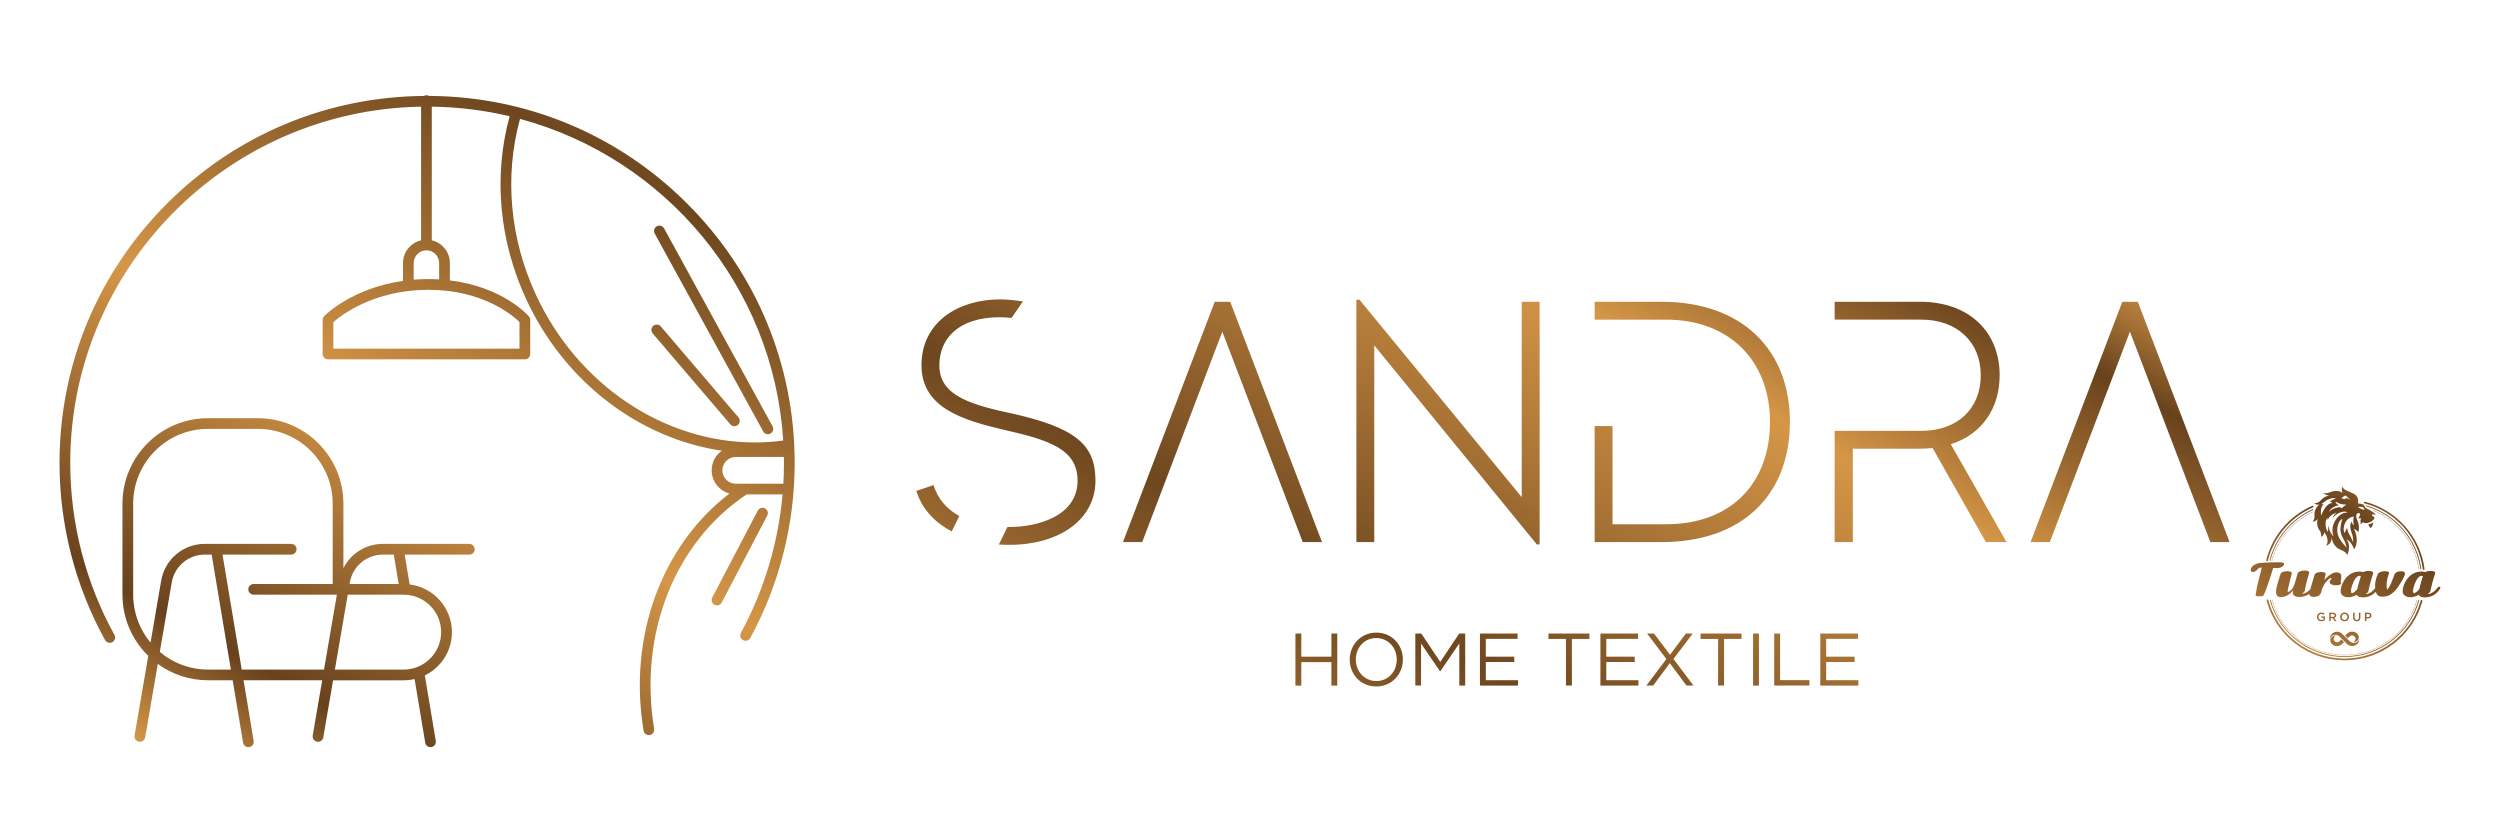 <svg width="210" height="70" viewBox="0 0 210 70" fill="none" xmlns="http://www.w3.org/2000/svg">
<path d="M57.709 17.087C51.915 11.301 44.224 8.1 36.037 8.057C35.973 8.021 35.9 8 35.82 8C35.74 8 35.665 8.022 35.599 8.059C27.455 8.13 19.81 11.327 14.043 17.087C8.211 22.91 5 30.654 5 38.89C5 44.094 6.322 49.238 8.825 53.766C8.906 53.915 9.06 53.999 9.219 53.999C9.292 53.999 9.368 53.981 9.437 53.943C9.654 53.822 9.733 53.549 9.613 53.332C7.184 48.937 5.901 43.943 5.901 38.89C5.901 22.553 19.074 9.232 35.371 8.961V20.186C34.502 20.39 33.852 21.168 33.852 22.097V23.596C29.598 24.2 27.34 26.444 27.232 26.553C27.149 26.637 27.102 26.751 27.102 26.868V29.736C27.102 29.984 27.305 30.186 27.553 30.186H44.088C44.336 30.186 44.538 29.984 44.538 29.736V26.868C44.538 26.76 44.499 26.655 44.427 26.574C44.329 26.46 42.21 24.089 37.789 23.554V22.097C37.789 21.168 37.139 20.389 36.27 20.186V8.96C38.519 8.99 40.707 9.266 42.811 9.765C41.432 14.785 41.924 20.233 44.211 25.16C47.449 32.137 53.759 36.849 60.632 37.861C60.117 38.228 59.779 38.828 59.779 39.508C59.779 40.44 60.415 41.224 61.274 41.458C55.57 45.825 52.755 53.487 54.06 61.369C54.096 61.589 54.287 61.744 54.503 61.744C54.527 61.744 54.552 61.743 54.578 61.739C54.823 61.698 54.989 61.467 54.948 61.221C53.63 53.266 56.679 45.553 62.718 41.529H65.736C65.375 45.602 64.183 49.577 62.235 53.158C62.116 53.377 62.197 53.649 62.416 53.768C62.635 53.886 62.907 53.806 63.027 53.587C65.465 49.105 66.753 44.023 66.753 38.89C66.752 30.654 63.541 22.91 57.709 17.087ZM43.637 29.286H28.002V27.063C28.61 26.523 31.354 24.344 35.988 24.344C40.599 24.344 43.1 26.522 43.637 27.049V29.286ZM36.888 22.096V23.471C36.596 23.454 36.297 23.443 35.988 23.443C35.56 23.443 35.149 23.462 34.75 23.493V22.095C34.75 21.506 35.23 21.028 35.818 21.028C36.406 21.028 36.888 21.509 36.888 22.096ZM45.027 24.781C42.827 20.043 42.356 14.806 43.682 9.986C55.853 13.267 64.979 24.029 65.79 37.005C64.993 37.113 64.196 37.166 63.4 37.166C55.838 37.167 48.547 32.368 45.027 24.781ZM62.592 40.631C62.587 40.631 62.583 40.631 62.579 40.631H61.803C61.183 40.631 60.679 40.126 60.679 39.508C60.679 38.89 61.184 38.385 61.803 38.385H65.846C65.849 38.553 65.853 38.722 65.853 38.891C65.853 39.473 65.835 40.053 65.802 40.632H62.592V40.631ZM39.418 45.685H32.168C30.729 45.685 29.465 46.498 28.846 47.723V42.306C28.846 38.347 25.62 35.127 21.657 35.127H17.476C13.512 35.127 10.287 38.347 10.287 42.306V49.962C10.287 51.971 11.118 53.789 12.454 55.094L11.306 61.785C11.264 62.029 11.428 62.261 11.674 62.304C11.699 62.308 11.726 62.311 11.751 62.311C11.966 62.311 12.156 62.156 12.194 61.938L13.254 55.769C14.441 56.633 15.901 57.144 17.479 57.144H19.288H19.545L20.419 62.385C20.456 62.605 20.646 62.761 20.863 62.761C20.886 62.761 20.912 62.759 20.937 62.755C21.183 62.714 21.348 62.483 21.307 62.238L20.457 57.144H21.66H27.065L26.267 61.786C26.225 62.03 26.39 62.263 26.635 62.305C26.66 62.309 26.687 62.312 26.712 62.312C26.927 62.312 27.118 62.158 27.156 61.939L27.978 57.146H33.911C34.225 57.146 34.531 57.109 34.825 57.041L35.717 62.386C35.754 62.606 35.945 62.762 36.161 62.762C36.185 62.762 36.21 62.761 36.235 62.756C36.481 62.716 36.646 62.484 36.606 62.239L35.688 56.736C37.034 56.078 37.962 54.697 37.962 53.103C37.962 51.043 36.409 49.337 34.411 49.092L33.992 46.589H39.422C39.671 46.589 39.873 46.387 39.873 46.139C39.873 45.891 39.667 45.685 39.418 45.685ZM19.285 56.245H17.476C15.933 56.245 14.519 55.687 13.424 54.762L14.426 48.928C14.659 47.57 15.829 46.585 17.209 46.585H17.779L19.392 56.245H19.285ZM21.657 56.245H20.304L18.691 46.585H24.46C24.708 46.585 24.91 46.383 24.91 46.135C24.91 45.887 24.708 45.685 24.46 45.685H17.209C15.39 45.685 13.846 46.984 13.539 48.775L12.645 53.98C11.736 52.89 11.187 51.489 11.187 49.962V42.306C11.187 38.842 14.008 36.025 17.476 36.025H21.657C25.125 36.025 27.946 38.842 27.946 42.306V49.054H21.307C21.059 49.054 20.857 49.256 20.857 49.504C20.857 49.752 21.059 49.954 21.307 49.954H28.297L27.218 56.245H21.657ZM37.056 53.099C37.056 54.833 35.643 56.245 33.907 56.245H28.13L29.209 49.954H33.908C35.644 49.954 37.056 51.364 37.056 53.099ZM33.489 49.056H29.364L29.386 48.928C29.619 47.57 30.79 46.585 32.169 46.585H33.077L33.489 49.056ZM64.108 36.241C64.189 36.389 64.343 36.475 64.502 36.475C64.575 36.475 64.649 36.457 64.718 36.42C64.936 36.301 65.016 36.028 64.896 35.81L55.785 19.186C55.665 18.969 55.392 18.889 55.174 19.008C54.957 19.127 54.877 19.401 54.996 19.618L64.108 36.241ZM55.508 27.422C55.347 27.233 55.063 27.21 54.874 27.372C54.684 27.533 54.662 27.816 54.823 28.005L61.347 35.644C61.435 35.748 61.562 35.802 61.689 35.802C61.793 35.802 61.897 35.767 61.981 35.694C62.171 35.533 62.193 35.25 62.032 35.061L55.508 27.422ZM64.26 42.704C64.04 42.589 63.768 42.674 63.653 42.893L59.828 50.194C59.713 50.414 59.799 50.686 60.018 50.801C60.084 50.836 60.155 50.852 60.225 50.852C60.388 50.852 60.544 50.764 60.624 50.611L64.448 43.31C64.566 43.09 64.481 42.819 64.26 42.704ZM80.582 43.344L79.946 44.642C78.589 43.922 77.462 42.825 76.972 41.239L78.416 40.748C78.763 41.874 79.514 42.767 80.582 43.344ZM92.018 40.374C92.018 43.661 88.957 45.766 84.798 45.766C84.509 45.766 84.192 45.766 83.903 45.737L84.624 44.266C84.681 44.266 84.739 44.266 84.797 44.266C87.136 44.266 90.514 43.372 90.514 40.373C90.514 37.749 88.175 36.97 84.335 36.105C81.072 35.326 77.404 34.346 77.404 30.683C77.404 27.05 80.493 25.147 84.018 25.147C84.711 25.147 85.345 25.234 85.924 25.321L84.971 26.704C84.653 26.676 84.335 26.647 83.988 26.647C80.523 26.647 78.906 28.435 78.906 30.683C78.906 33.02 81.044 33.885 84.681 34.663C90.458 35.904 92.018 37.404 92.018 40.374ZM111.049 45.536H109.432L102.675 27.858L95.946 45.536H94.329L102.039 25.349H103.338L111.049 45.536ZM127.827 25.349H129.329V45.737H129.097L115.438 29.011V45.535H113.936V25.177H114.196L127.825 41.759V25.349H127.827ZM150.352 35.442C150.352 41.498 146.425 45.535 139.581 45.535H133.95V35.788H135.452V44.036C136.175 44.036 137.531 44.036 139.957 44.036C145.416 44.036 148.679 40.576 148.679 35.443C148.679 30.311 145.271 26.85 139.957 26.85C135.222 26.85 133.95 26.85 133.95 26.85V25.35C133.95 25.35 133.95 25.35 139.581 25.35C146.338 25.349 150.352 29.387 150.352 35.442ZM166.814 45.536L162.338 37.634C161.991 37.663 161.645 37.691 161.27 37.691H155.639V45.535H154.109V36.192H161.386C164.418 36.192 166.383 34.346 166.383 31.52C166.383 28.665 164.332 26.849 161.386 26.849H154.109V25.349H161.271C165.487 25.349 167.97 27.945 167.97 31.52C167.97 34.288 166.498 36.48 163.869 37.317L168.547 45.536H166.814ZM187.288 45.536H185.671L178.913 27.858L172.185 45.536H170.568L178.277 25.349H179.577L187.288 45.536ZM108.816 53.216H109.31V55.158H111.837V53.216H112.331V57.589H111.837V55.621H109.31V57.589H108.816V53.216ZM113.376 55.402C113.376 54.197 114.283 53.141 115.615 53.141C116.947 53.141 117.842 54.184 117.842 55.402C117.842 56.608 116.936 57.663 115.604 57.663C114.27 57.663 113.376 56.62 113.376 55.402ZM117.329 55.402C117.329 54.408 116.603 53.597 115.602 53.597C114.602 53.597 113.889 54.396 113.889 55.402C113.889 56.396 114.614 57.207 115.615 57.207C116.616 57.207 117.329 56.407 117.329 55.402ZM118.887 53.216H119.386L120.981 55.601L122.575 53.216H123.076V57.589H122.582V54.047L120.988 56.389H120.962L119.368 54.052V57.587H118.887V53.216ZM124.315 53.216H127.48V53.666H124.809V55.158H127.198V55.608H124.809V57.139H127.511V57.589H124.315V53.216ZM131.539 53.671H130.07V53.216H133.51V53.671H132.04V57.587H131.541V53.671H131.539ZM134.435 53.216H137.6V53.666H134.929V55.158H137.317V55.608H134.929V57.139H137.63V57.589H134.435V53.216ZM139.977 55.359L138.357 53.216H138.938L140.283 55.001L141.615 53.216H142.19L140.571 55.352L142.254 57.587H141.666L140.265 55.708L138.864 57.587H138.294L139.977 55.359ZM144.318 53.671H142.849V53.216H146.289V53.671H144.819V57.587H144.32V53.671H144.318ZM147.257 53.216H147.751V57.589H147.257V53.216ZM149.033 53.216H149.527V57.132H151.991V57.587H149.033V53.216ZM152.905 53.216H156.07V53.666H153.399V55.158H155.788V55.608H153.399V57.139H156.101V57.589H152.905V53.216ZM197.661 51.464V51.874C197.661 52.082 197.779 52.188 197.966 52.188C198.153 52.188 198.273 52.082 198.273 51.869V51.464H198.148V51.874C198.148 52.006 198.08 52.073 197.969 52.073C197.856 52.073 197.788 52.002 197.788 51.87V51.465H197.661V51.464ZM198.932 51.464H198.649V52.177H198.774V51.947H198.916C199.073 51.947 199.202 51.863 199.202 51.703C199.202 51.559 199.097 51.464 198.932 51.464ZM198.92 51.835H198.774V51.578H198.92C199.014 51.578 199.075 51.622 199.075 51.706C199.075 51.782 199.016 51.835 198.92 51.835ZM196.242 51.691C196.242 51.553 196.144 51.464 195.977 51.464H195.659V52.177H195.783V51.929H195.939L196.118 52.177H196.265L196.073 51.907C196.172 51.879 196.242 51.808 196.242 51.691ZM195.969 51.818H195.785V51.578H195.967C196.06 51.578 196.115 51.621 196.115 51.696C196.115 51.771 196.059 51.818 195.969 51.818ZM195.292 51.779H194.988V51.888H195.17V52.021C195.127 52.054 195.065 52.076 194.998 52.076C194.852 52.076 194.755 51.968 194.755 51.821C194.755 51.682 194.854 51.567 194.986 51.567C195.078 51.567 195.131 51.597 195.187 51.644L195.267 51.549C195.194 51.487 195.117 51.452 194.992 51.452C194.777 51.452 194.623 51.622 194.623 51.821C194.623 52.031 194.77 52.19 194.993 52.19C195.12 52.19 195.221 52.139 195.291 52.079V51.779H195.292ZM196.944 51.452C196.725 51.452 196.569 51.621 196.569 51.821C196.569 52.024 196.722 52.19 196.941 52.19C197.16 52.19 197.316 52.021 197.316 51.821C197.316 51.618 197.163 51.452 196.944 51.452ZM196.944 52.075C196.802 52.075 196.701 51.96 196.701 51.821C196.701 51.681 196.801 51.567 196.943 51.567C197.085 51.567 197.186 51.682 197.186 51.821C197.186 51.961 197.086 52.075 196.944 52.075ZM199.167 44.337C199.254 44.283 199.452 43.79 199.308 43.909C199.205 43.993 199.059 44.023 198.982 44.034C198.955 44.038 198.94 44.065 198.951 44.09C198.996 44.191 199.101 44.377 199.167 44.337ZM194.838 42.378C194.838 42.378 194.334 42.694 194.419 43.365C194.443 43.589 194.268 43.825 194.268 43.825C194.268 43.825 194.576 43.807 194.675 43.564C194.675 43.564 194.532 44.2 194.85 44.563C194.996 44.727 194.978 45.099 194.978 45.099C194.978 45.099 195.242 44.963 195.233 44.7C195.233 44.7 195.743 45.29 195.398 45.835C195.398 45.835 195.894 45.72 195.847 45.114C195.847 45.114 195.907 45.913 196.612 46.181C196.939 46.314 197.121 46.471 197.181 46.617C197.181 46.617 197.544 45.812 197.094 45.304C197.094 45.304 197.496 45.435 197.748 46.146C198.255 45.337 197.723 44.405 197.723 44.405C197.788 44.418 197.993 44.59 198.118 44.701C198.094 44.68 198.14 44.495 198.144 44.46C198.157 44.341 198.147 44.215 198.134 44.097C198.111 43.874 197.747 43.28 198.036 43.124C198.106 43.086 198.216 43.09 198.248 43.179C198.258 43.207 198.252 43.238 198.242 43.27H198.241C198.205 43.382 198.165 43.448 198.07 43.518C198.168 43.559 198.271 43.533 198.373 43.545C198.311 43.595 198.269 43.65 198.282 43.737C198.297 43.849 198.311 43.93 198.273 44.039C198.362 44.016 198.422 43.902 198.494 43.85C198.513 43.917 198.664 43.943 198.725 43.943C198.814 43.943 198.913 43.924 198.996 43.894C199.01 43.888 199.03 43.882 199.049 43.875C199.207 43.829 199.341 43.678 199.384 43.644C199.399 43.632 199.424 43.603 199.452 43.568C199.456 43.512 199.448 43.438 199.384 43.403C199.275 43.346 199.188 43.231 199.261 43.208C199.311 43.193 199.472 43.219 199.57 43.243C199.572 43.242 199.57 43.243 199.572 43.242C199.426 43.006 198.703 42.659 198.703 42.659C198.703 42.659 198.635 42.544 198.568 42.433C198.501 42.322 198.064 42.279 198.064 42.279C198.064 42.279 198.184 41.874 197.883 41.592C197.583 41.31 196.882 41.266 196.736 40.856C196.736 40.856 196.655 41.211 196.791 41.428C196.791 41.428 196.454 41.029 195.626 41.383C195.399 41.483 195.135 41.401 195.135 41.401C195.135 41.401 195.376 41.629 195.689 41.629C195.573 41.643 195.462 41.669 195.355 41.717C195.249 41.764 195.149 41.828 195.062 41.906C194.94 42.015 194.866 42.154 194.706 42.212C194.605 42.248 194.498 42.27 194.391 42.286C194.39 42.287 194.631 42.451 194.838 42.378ZM198.526 42.633L198.635 42.82C198.358 42.816 198.066 42.586 198.066 42.586C198.372 42.533 198.526 42.633 198.526 42.633ZM196.011 45.053C195.903 44.962 195.802 44.784 195.733 44.657C195.687 44.572 195.657 44.479 195.636 44.384C195.622 44.318 195.636 44.243 195.615 44.181C195.572 44.244 195.574 44.346 195.566 44.423C195.556 44.513 195.534 44.606 195.532 44.693C195.412 44.491 195.353 44.261 195.35 44.025C195.348 43.938 195.35 43.846 195.369 43.759C195.374 43.742 195.378 43.724 195.383 43.707C195.414 43.613 195.469 43.538 195.529 43.462C195.494 43.505 195.504 43.578 195.513 43.629C195.515 43.641 195.529 43.679 195.525 43.69C195.645 43.355 195.96 43.175 196.269 43.043C196.151 43.159 196.043 43.267 195.981 43.423C195.965 43.466 195.96 43.523 195.939 43.563C196.077 43.297 196.345 43.127 196.624 43.029C196.724 42.994 196.831 42.977 196.937 42.973C197.028 42.968 197.12 43.002 197.202 43.036C197.169 43.051 197.121 43.048 197.085 43.054C197.04 43.061 196.996 43.069 196.951 43.081C196.866 43.102 196.781 43.133 196.706 43.176C196.377 43.365 196.129 43.699 196.005 44.057C195.886 44.409 195.901 44.711 196.011 45.053ZM197.101 46.075C197.097 45.947 196.94 45.808 196.859 45.714C196.592 45.409 196.366 45.047 196.331 44.634C196.301 44.279 196.418 43.728 196.787 43.566C196.725 43.592 196.641 44.036 196.617 44.174C196.616 44.185 196.614 44.194 196.613 44.2C196.565 44.516 196.603 44.814 196.759 45.096C196.925 45.393 197.097 45.727 197.101 46.075ZM197.736 43.4C197.624 43.685 197.685 43.957 197.739 44.14C197.652 44.074 197.544 43.92 197.545 43.805C197.35 44.084 197.42 44.405 197.52 44.706C197.567 44.849 197.628 44.998 197.647 45.149C197.667 45.297 197.656 45.455 197.664 45.603C197.661 45.536 197.621 45.452 197.593 45.391C197.546 45.284 197.494 45.18 197.44 45.077C197.384 44.973 197.327 44.869 197.273 44.765C197.236 44.695 197.212 44.628 197.2 44.55C197.194 44.513 197.153 44.369 197.18 44.346C197.072 44.442 197.012 44.638 196.955 44.767C196.951 44.768 196.948 44.77 196.944 44.768C196.905 44.712 196.885 44.614 196.875 44.545C196.832 44.216 197.002 43.765 197.274 43.567C197.409 43.469 197.567 43.39 197.736 43.4ZM196.988 41.617C197.188 41.69 197.406 41.999 197.406 41.999C197.153 41.808 197.042 41.828 197.042 41.828V41.934L196.679 41.871C196.724 41.772 196.988 41.617 196.988 41.617ZM196.401 42.251C196.443 42.275 196.487 42.296 196.532 42.306C196.631 42.325 196.734 42.369 196.835 42.373C196.895 42.376 197.035 42.394 197.101 42.38C197.013 42.479 196.816 42.527 196.72 42.697C196.6 42.568 196.415 42.608 196.278 42.646C196.068 42.702 195.817 42.795 195.657 42.995C195.704 42.785 195.935 42.643 196.07 42.572C196.207 42.499 196.328 42.456 196.474 42.443C196.438 42.446 196.336 42.36 196.301 42.334C196.248 42.293 196.189 42.231 196.179 42.147C196.259 42.161 196.329 42.21 196.401 42.251ZM194.953 42.975C194.955 42.859 194.962 42.739 195.003 42.628C195.034 42.541 195.127 42.36 195.225 42.329C195.153 42.352 195.064 42.359 194.985 42.353C195.162 42.24 195.322 42.072 195.514 41.978C195.712 41.882 195.995 41.801 196.213 41.846C196.057 41.958 195.821 42.004 195.698 42.151C195.775 42.15 195.869 42.186 195.932 42.226C195.882 42.257 195.819 42.261 195.764 42.279C195.705 42.3 195.649 42.329 195.597 42.364C195.494 42.434 195.41 42.528 195.339 42.628C195.184 42.84 195.059 43.074 194.979 43.323C194.991 43.287 194.957 43.191 194.955 43.149C194.948 43.092 194.951 43.033 194.953 42.975ZM190.944 47.706C190.988 47.713 191.577 47.794 191.791 47.528C191.802 47.514 191.873 47.424 191.858 47.35C191.835 47.242 191.643 47.238 191.529 47.236C190.689 47.224 190.484 47.253 190.029 47.278C189.844 47.288 189.605 47.298 189.357 47.452C189.209 47.543 189.152 47.627 189.124 47.675C189.073 47.766 189.026 47.922 189.103 48.002C189.186 48.086 189.369 48.045 189.487 47.971C189.616 47.888 189.629 47.787 189.761 47.72C189.849 47.675 189.934 47.674 189.99 47.679C189.876 48.112 189.786 48.473 189.722 48.743C189.529 49.532 189.587 49.332 189.569 49.424C189.535 49.591 189.503 49.769 189.471 49.978C189.451 50.098 189.688 50.086 189.788 50.091C189.847 50.096 190.095 50.087 190.14 50.003C190.261 49.779 190.482 49.165 190.557 48.934C190.722 48.428 190.819 48.146 190.944 47.706ZM191.569 48.208C191.465 48.513 191.369 48.82 191.284 49.127C191.127 49.698 191.177 49.975 191.332 50.089C191.517 50.225 191.82 50.133 191.911 50.105C192.325 49.981 192.579 49.643 192.627 49.577C192.616 49.618 192.606 49.661 192.605 49.699C192.579 49.785 192.6 49.881 192.633 49.94C192.692 50.052 192.819 50.104 192.948 50.129C193.214 50.182 193.552 50.131 193.837 49.979C193.892 49.95 193.939 49.919 193.983 49.89C193.983 49.939 193.991 49.985 194.018 50.023C194.085 50.117 194.214 50.136 194.341 50.138C194.414 50.139 194.488 50.132 194.564 50.115C194.628 50.101 194.728 50.079 194.784 50.03C194.881 49.947 194.937 49.876 194.975 49.764C194.998 49.698 195.012 49.629 195.03 49.563C195.041 49.521 195.052 49.479 195.065 49.435C195.076 49.409 195.089 49.379 195.104 49.349C195.155 49.239 195.207 49.13 195.291 49.007C195.43 48.805 195.681 48.536 195.814 48.562C195.837 48.566 195.851 48.579 195.865 48.593C195.858 48.586 195.781 48.683 195.774 48.694C195.689 48.805 195.656 48.916 195.727 49.004C195.845 49.148 196.098 49.183 196.307 49.161C196.381 49.152 196.459 49.143 196.534 49.117C196.569 49.106 196.614 49.091 196.641 49.061C196.685 49.014 196.647 48.99 196.631 48.956C196.624 48.939 196.62 48.92 196.619 48.9C196.616 48.873 196.619 48.845 196.621 48.817C196.642 48.62 196.718 48.398 196.626 48.236C196.55 48.103 196.369 48.086 196.315 48.081C195.939 48.048 195.551 48.41 195.424 48.527C195.386 48.562 195.316 48.63 195.24 48.721C195.278 48.555 195.318 48.391 195.355 48.226C195.372 48.156 195.299 48.111 195.252 48.09C195.166 48.051 195.041 48.039 194.937 48.047C194.828 48.053 194.706 48.068 194.596 48.121C194.529 48.153 194.45 48.195 194.428 48.269C194.341 48.559 194.255 48.851 194.168 49.141C194.134 49.252 194.106 49.364 194.077 49.475C194.039 49.518 193.995 49.564 193.945 49.611C193.733 49.8 193.458 49.909 193.395 49.849C193.392 49.848 193.391 49.843 193.389 49.84C193.455 49.81 193.515 49.766 193.559 49.71C193.618 49.635 193.615 49.534 193.631 49.454C193.712 49.011 193.838 48.557 193.974 48.112C193.995 48.041 193.911 47.99 193.866 47.969C193.776 47.929 193.646 47.916 193.536 47.925C193.421 47.932 193.294 47.947 193.179 48.003C193.108 48.037 193.027 48.08 193.002 48.159C192.926 48.401 192.859 48.645 192.797 48.888C192.722 49.117 192.62 49.422 192.447 49.576C192.388 49.627 192.157 49.808 192.162 49.672C192.169 49.518 192.223 49.346 192.259 49.187C192.335 48.847 192.419 48.505 192.513 48.163C192.533 48.093 192.453 48.045 192.408 48.026C192.321 47.986 192.195 47.975 192.089 47.982C191.952 47.99 191.632 48.024 191.569 48.208ZM201.643 47.985C201.528 47.99 201.396 48.014 201.285 48.086C201.156 48.168 201.127 48.276 201.08 48.4C201.002 48.608 200.93 48.819 200.838 49.025C200.758 49.203 200.664 49.364 200.53 49.524C200.526 49.528 200.523 49.531 200.519 49.535C200.488 49.403 200.473 49.269 200.475 49.126C200.481 48.813 200.547 48.487 200.679 48.168C200.787 47.906 199.879 47.916 199.743 48.213C199.574 48.579 199.492 48.95 199.508 49.305C199.51 49.337 199.513 49.371 199.514 49.405C199.456 49.472 199.388 49.559 199.292 49.643C199.078 49.832 198.8 49.941 198.736 49.881C198.734 49.88 198.732 49.876 198.731 49.873C198.797 49.841 198.859 49.798 198.902 49.742C198.954 49.675 198.96 49.564 198.976 49.493C199.01 49.343 199.047 49.193 199.086 49.043C199.165 48.743 199.252 48.443 199.35 48.143C199.372 48.072 199.288 48.021 199.245 48C199.155 47.96 199.026 47.947 198.915 47.955C198.8 47.962 198.672 47.978 198.555 48.034C198.541 48.041 198.527 48.048 198.513 48.055C198.296 47.992 198.039 47.997 197.784 48.066C197.197 48.224 196.791 48.796 196.652 49.364C196.613 49.525 196.586 49.766 196.682 49.915C196.753 50.026 196.889 50.103 197.013 50.136C197.33 50.225 197.692 50.124 197.97 49.965C197.972 49.968 197.972 49.971 197.973 49.974C198.029 50.086 198.155 50.138 198.285 50.163C198.548 50.216 198.888 50.164 199.176 50.013C199.362 49.915 199.479 49.797 199.541 49.734C199.541 49.734 199.551 49.724 199.565 49.709C199.581 49.768 199.604 49.822 199.632 49.874C199.74 50.075 199.911 50.124 200.161 50.122C200.15 50.124 200.139 50.125 200.127 50.128C200.266 50.115 200.408 50.1 200.55 50.059C200.822 49.981 201.035 49.773 201.239 49.566C201.346 49.458 201.702 48.897 201.754 48.805C201.842 48.645 201.922 48.481 201.99 48.317C202.098 48.044 201.868 47.975 201.643 47.985ZM198.106 49.089C198.07 49.227 198.036 49.365 198.004 49.503C197.894 49.625 197.771 49.74 197.628 49.814C197.604 49.827 197.588 49.829 197.581 49.831C197.581 49.831 197.562 49.832 197.545 49.821C197.44 49.749 197.503 49.456 197.503 49.456C197.579 49.098 197.814 48.488 198.098 48.393C198.168 48.369 198.22 48.37 198.22 48.37C198.259 48.37 198.287 48.38 198.31 48.393C198.237 48.624 198.168 48.857 198.106 49.089ZM204.999 49.321C204.988 49.276 204.895 49.281 204.888 49.281C204.777 49.288 204.696 49.471 204.501 49.643C204.286 49.832 204.008 49.941 203.945 49.881C203.942 49.88 203.941 49.876 203.939 49.873C204.005 49.841 204.067 49.798 204.111 49.742C204.162 49.675 204.168 49.564 204.185 49.493C204.219 49.343 204.255 49.193 204.294 49.043C204.373 48.743 204.46 48.443 204.558 48.143C204.581 48.072 204.497 48.021 204.453 48C204.363 47.96 204.234 47.947 204.123 47.955C204.008 47.962 203.88 47.978 203.764 48.034C203.75 48.041 203.736 48.048 203.722 48.055C203.504 47.992 203.247 47.997 202.992 48.066C202.405 48.224 202 48.796 201.861 49.364C201.821 49.525 201.795 49.766 201.89 49.915C201.962 50.026 202.098 50.103 202.221 50.136C202.539 50.225 202.901 50.124 203.179 49.965C203.18 49.968 203.18 49.971 203.181 49.974C203.238 50.086 203.364 50.138 203.493 50.163C203.757 50.216 204.096 50.164 204.384 50.013C204.571 49.915 204.687 49.797 204.749 49.734C204.749 49.734 204.964 49.521 204.999 49.34C205 49.332 205 49.326 204.999 49.321ZM203.316 49.089C203.28 49.227 203.246 49.365 203.214 49.503C203.104 49.625 202.981 49.74 202.838 49.814C202.814 49.827 202.798 49.829 202.791 49.831C202.791 49.831 202.772 49.832 202.755 49.821C202.649 49.749 202.713 49.456 202.713 49.456C202.788 49.098 203.024 48.488 203.308 48.393C203.378 48.369 203.43 48.37 203.43 48.37C203.469 48.37 203.497 48.38 203.52 48.393C203.447 48.624 203.378 48.857 203.316 49.089ZM203.433 50.394C203.395 50.383 203.354 50.407 203.344 50.445C202.558 53.315 199.927 55.319 196.944 55.319C193.942 55.319 191.306 53.298 190.533 50.405C190.523 50.368 190.482 50.344 190.445 50.355C190.407 50.365 190.383 50.405 190.394 50.443C191.184 53.399 193.878 55.464 196.944 55.464C198.461 55.464 199.894 54.975 201.092 54.05C202.251 53.154 203.1 51.887 203.485 50.483C203.494 50.445 203.471 50.405 203.433 50.394ZM198.617 42.282C201.233 42.962 203.158 45.127 203.518 47.801C203.522 47.838 203.555 47.864 203.59 47.864C203.593 47.864 203.597 47.864 203.6 47.864C203.639 47.859 203.667 47.822 203.661 47.783C203.48 46.446 202.908 45.203 202.005 44.192C201.108 43.189 199.949 42.479 198.654 42.143C198.614 42.133 198.575 42.156 198.565 42.195C198.555 42.231 198.578 42.272 198.617 42.282ZM190.416 47.141C190.422 47.142 190.428 47.144 190.433 47.144C190.466 47.144 190.495 47.121 190.503 47.089C190.998 45.107 192.415 43.435 194.296 42.618C194.332 42.603 194.349 42.559 194.334 42.523C194.318 42.486 194.275 42.469 194.238 42.485C193.296 42.894 192.445 43.526 191.776 44.31C191.101 45.102 190.613 46.051 190.363 47.054C190.355 47.092 190.379 47.131 190.416 47.141ZM196.943 55.12C194.061 55.12 191.511 53.186 190.742 50.415C190.736 50.396 190.717 50.384 190.697 50.39C190.678 50.396 190.666 50.415 190.672 50.435C191.045 51.776 191.861 52.987 192.972 53.842C194.119 54.725 195.492 55.192 196.943 55.192C198.394 55.192 199.767 54.725 200.913 53.842C202.024 52.987 202.84 51.776 203.214 50.435C203.219 50.415 203.208 50.396 203.188 50.39C203.169 50.384 203.149 50.396 203.144 50.415C202.374 53.185 199.826 55.12 196.943 55.12ZM203.351 47.828C203.353 47.828 203.354 47.828 203.357 47.828C203.377 47.825 203.391 47.807 203.388 47.787C203.035 45.271 201.229 43.18 198.787 42.461C198.767 42.456 198.748 42.467 198.742 42.485C198.736 42.505 198.748 42.524 198.766 42.53C201.181 43.24 202.968 45.308 203.316 47.797C203.318 47.815 203.333 47.828 203.351 47.828ZM194.283 42.842C194.301 42.834 194.31 42.813 194.301 42.795C194.293 42.776 194.272 42.768 194.254 42.776C193.382 43.173 192.592 43.77 191.972 44.503C191.346 45.243 190.887 46.128 190.644 47.063C190.638 47.082 190.651 47.102 190.669 47.106C190.672 47.107 190.675 47.107 190.678 47.107C190.693 47.107 190.708 47.096 190.713 47.081C191.202 45.196 192.503 43.65 194.283 42.842ZM197.72 54.005C197.6 54.005 197.489 53.961 197.405 53.89C197.395 53.883 197.385 53.874 197.375 53.864L196.736 53.239C196.501 53.005 196.118 53.005 195.882 53.241C195.767 53.356 195.708 53.504 195.705 53.656C195.767 53.465 195.951 53.326 196.167 53.326C196.287 53.326 196.398 53.37 196.482 53.441C196.492 53.448 196.502 53.457 196.512 53.467L197.151 54.092C197.386 54.326 197.769 54.326 198.005 54.09C198.12 53.975 198.179 53.827 198.182 53.675C198.119 53.866 197.936 54.005 197.72 54.005ZM197.151 53.234L196.991 53.394L197.218 53.617L197.375 53.459C197.486 53.349 197.668 53.349 197.779 53.459C197.89 53.57 197.89 53.752 197.779 53.863C197.744 53.898 197.704 53.922 197.659 53.935C197.678 53.937 197.699 53.939 197.72 53.939C197.889 53.939 198.047 53.837 198.112 53.679C198.155 53.57 198.143 53.458 198.095 53.359C198.063 53.293 198.014 53.232 197.956 53.183C197.723 52.994 197.36 53.025 197.151 53.234ZM196.671 53.712L196.512 53.869C196.401 53.98 196.219 53.98 196.108 53.869C195.997 53.758 195.997 53.576 196.108 53.465C196.143 53.43 196.184 53.406 196.228 53.394C196.209 53.391 196.188 53.389 196.167 53.389C195.935 53.389 195.747 53.573 195.747 53.799C195.747 53.957 195.856 54.097 195.986 54.18C196.22 54.33 196.54 54.292 196.736 54.097L196.899 53.937L196.671 53.712ZM203.009 50.46C203.012 50.46 203.013 50.462 203.016 50.462C203.026 50.462 203.035 50.455 203.04 50.443L203.042 50.432C203.047 50.419 203.038 50.405 203.026 50.403C203.013 50.398 202.999 50.407 202.996 50.419L202.993 50.431C202.989 50.443 202.996 50.456 203.009 50.46ZM193.485 53.963C193.473 53.956 193.458 53.959 193.451 53.97C193.444 53.981 193.447 53.996 193.458 54.003L193.478 54.017C193.482 54.02 193.486 54.022 193.49 54.022C193.499 54.022 193.506 54.017 193.51 54.01C193.517 53.999 193.514 53.984 193.503 53.977L193.485 53.963ZM194.438 54.478C194.425 54.473 194.411 54.478 194.405 54.491C194.4 54.504 194.405 54.518 194.418 54.523L194.44 54.533C194.443 54.535 194.447 54.535 194.45 54.535C194.46 54.535 194.468 54.529 194.473 54.52C194.478 54.508 194.473 54.494 194.46 54.488L194.438 54.478ZM194.328 54.429C194.315 54.424 194.301 54.429 194.296 54.441C194.29 54.453 194.296 54.467 194.307 54.473L194.329 54.483C194.332 54.484 194.336 54.486 194.339 54.486C194.349 54.486 194.358 54.48 194.362 54.471C194.367 54.459 194.362 54.445 194.349 54.439L194.328 54.429ZM194.548 54.526C194.536 54.52 194.522 54.528 194.518 54.539C194.512 54.551 194.519 54.565 194.53 54.569L194.553 54.579C194.555 54.581 194.558 54.581 194.561 54.581C194.571 54.581 194.579 54.575 194.584 54.565C194.589 54.553 194.582 54.539 194.571 54.535L194.548 54.526ZM193.155 53.761C193.146 53.772 193.149 53.786 193.16 53.794L193.18 53.809C193.184 53.811 193.19 53.813 193.194 53.813C193.201 53.813 193.208 53.81 193.214 53.803C193.222 53.792 193.219 53.778 193.208 53.769L193.188 53.755C193.179 53.748 193.163 53.751 193.155 53.761ZM194.219 54.379C194.206 54.373 194.192 54.377 194.186 54.39C194.181 54.403 194.185 54.417 194.198 54.422L194.22 54.432C194.223 54.434 194.227 54.435 194.23 54.435C194.238 54.435 194.248 54.429 194.252 54.421C194.258 54.408 194.252 54.394 194.241 54.389L194.219 54.379ZM193.253 53.832C193.245 53.843 193.247 53.858 193.259 53.866L193.278 53.88C193.282 53.883 193.287 53.884 193.292 53.884C193.299 53.884 193.308 53.88 193.312 53.874C193.319 53.863 193.318 53.849 193.306 53.841L193.287 53.827C193.275 53.82 193.26 53.821 193.253 53.832ZM193.351 53.902C193.344 53.914 193.347 53.928 193.357 53.936L193.376 53.95C193.381 53.953 193.385 53.954 193.391 53.954C193.398 53.954 193.406 53.95 193.41 53.943C193.417 53.932 193.414 53.916 193.403 53.909L193.383 53.895C193.374 53.888 193.358 53.891 193.351 53.902ZM194.002 54.27C193.991 54.264 193.976 54.268 193.97 54.279C193.965 54.291 193.969 54.306 193.98 54.312L194.001 54.323C194.005 54.324 194.008 54.326 194.012 54.326C194.021 54.326 194.029 54.322 194.033 54.313C194.039 54.302 194.035 54.286 194.023 54.281L194.002 54.27ZM193.586 54.029C193.574 54.022 193.559 54.024 193.552 54.035C193.545 54.047 193.548 54.062 193.559 54.069L193.58 54.082C193.584 54.085 193.588 54.086 193.593 54.086C193.601 54.086 193.608 54.082 193.614 54.075C193.621 54.064 193.618 54.048 193.607 54.041L193.586 54.029ZM193.897 54.212C193.886 54.205 193.871 54.209 193.865 54.222C193.858 54.233 193.862 54.249 193.875 54.254L193.896 54.265C193.9 54.267 193.903 54.268 193.907 54.268C193.915 54.268 193.924 54.264 193.928 54.256C193.935 54.244 193.931 54.229 193.918 54.223L193.897 54.212ZM194.111 54.326C194.099 54.32 194.084 54.324 194.078 54.337C194.073 54.348 194.077 54.364 194.089 54.369L194.112 54.38C194.115 54.382 194.119 54.383 194.123 54.383C194.132 54.383 194.14 54.379 194.144 54.369C194.15 54.358 194.146 54.343 194.133 54.337L194.111 54.326ZM193.688 54.092C193.677 54.085 193.661 54.089 193.654 54.1C193.647 54.111 193.652 54.127 193.663 54.134L193.684 54.146C193.688 54.149 193.692 54.149 193.696 54.149C193.705 54.149 193.713 54.145 193.718 54.138C193.725 54.127 193.72 54.111 193.709 54.104L193.688 54.092ZM193.792 54.153C193.781 54.146 193.765 54.151 193.76 54.162C193.753 54.173 193.757 54.188 193.768 54.194L193.789 54.206C193.793 54.209 193.798 54.209 193.802 54.209C193.81 54.209 193.819 54.205 193.823 54.197C193.83 54.185 193.826 54.17 193.814 54.164L193.792 54.153ZM193.059 53.688C193.051 53.698 193.054 53.713 193.063 53.722L193.083 53.737C193.087 53.74 193.093 53.743 193.097 53.743C193.104 53.743 193.111 53.74 193.117 53.733C193.125 53.722 193.122 53.708 193.113 53.699L193.093 53.684C193.082 53.675 193.068 53.677 193.059 53.688ZM191.879 52.484C191.868 52.492 191.866 52.506 191.875 52.518L191.889 52.537C191.893 52.543 191.901 52.547 191.908 52.547C191.914 52.547 191.918 52.546 191.922 52.543C191.934 52.534 191.935 52.519 191.927 52.509L191.913 52.49C191.906 52.478 191.89 52.476 191.879 52.484ZM192.104 52.767C192.094 52.776 192.092 52.791 192.101 52.801L192.116 52.819C192.12 52.825 192.127 52.827 192.134 52.827C192.14 52.827 192.146 52.826 192.15 52.822C192.16 52.813 192.161 52.798 192.153 52.788L192.137 52.77C192.13 52.76 192.115 52.759 192.104 52.767ZM192.028 52.675C192.018 52.683 192.016 52.698 192.025 52.708L192.04 52.726C192.045 52.732 192.052 52.735 192.059 52.735C192.064 52.735 192.07 52.733 192.074 52.729C192.084 52.721 192.085 52.705 192.077 52.696L192.061 52.677C192.053 52.668 192.038 52.666 192.028 52.675ZM191.952 52.581C191.942 52.589 191.939 52.605 191.948 52.614L191.963 52.634C191.967 52.639 191.974 52.644 191.981 52.644C191.987 52.644 191.991 52.642 191.997 52.638C192.007 52.63 192.009 52.614 192.001 52.605L191.986 52.586C191.979 52.574 191.963 52.572 191.952 52.581ZM192.182 52.86C192.172 52.868 192.171 52.883 192.179 52.893L192.195 52.911C192.199 52.917 192.206 52.92 192.213 52.92C192.219 52.92 192.224 52.919 192.228 52.914C192.238 52.906 192.24 52.89 192.23 52.881L192.214 52.862C192.207 52.851 192.193 52.85 192.182 52.86ZM191.671 52.188C191.66 52.195 191.657 52.211 191.664 52.222L191.678 52.242C191.682 52.248 191.691 52.253 191.698 52.253C191.702 52.253 191.708 52.251 191.712 52.248C191.723 52.242 191.726 52.226 191.719 52.215L191.705 52.195C191.696 52.184 191.682 52.181 191.671 52.188ZM192.264 52.949C192.254 52.958 192.254 52.973 192.262 52.983L192.279 53.001C192.283 53.007 192.29 53.01 192.297 53.01C192.303 53.01 192.308 53.008 192.314 53.003C192.324 52.994 192.324 52.979 192.315 52.969L192.299 52.951C192.287 52.941 192.273 52.941 192.264 52.949ZM191.739 52.288C191.727 52.295 191.725 52.31 191.733 52.321L191.747 52.341C191.751 52.348 191.76 52.351 191.767 52.351C191.771 52.351 191.776 52.349 191.781 52.347C191.792 52.34 191.795 52.324 191.786 52.313L191.772 52.293C191.764 52.283 191.75 52.281 191.739 52.288ZM191.807 52.387C191.796 52.396 191.795 52.41 191.802 52.421L191.816 52.441C191.82 52.447 191.828 52.45 191.835 52.45C191.841 52.45 191.845 52.449 191.849 52.446C191.861 52.438 191.862 52.424 191.855 52.413L191.841 52.393C191.834 52.382 191.819 52.379 191.807 52.387ZM192.429 53.124C192.419 53.134 192.419 53.15 192.429 53.158L192.446 53.175C192.45 53.179 192.457 53.182 192.463 53.182C192.468 53.182 192.475 53.179 192.48 53.175C192.489 53.165 192.489 53.15 192.48 53.141L192.463 53.124C192.453 53.116 192.438 53.116 192.429 53.124ZM192.689 53.377C192.68 53.387 192.68 53.402 192.69 53.41L192.708 53.427C192.713 53.431 192.718 53.433 192.724 53.433C192.731 53.433 192.736 53.43 192.742 53.424C192.751 53.415 192.751 53.399 192.741 53.391L192.722 53.375C192.714 53.366 192.699 53.367 192.689 53.377ZM192.78 53.457C192.772 53.467 192.773 53.482 192.783 53.49L192.801 53.506C192.805 53.51 192.811 53.511 192.816 53.511C192.823 53.511 192.831 53.508 192.835 53.503C192.843 53.493 192.842 53.478 192.832 53.469L192.814 53.454C192.804 53.446 192.788 53.447 192.78 53.457ZM192.871 53.535C192.863 53.545 192.864 53.56 192.874 53.569L192.892 53.584C192.896 53.588 192.902 53.59 192.908 53.59C192.915 53.59 192.922 53.587 192.926 53.581C192.934 53.572 192.933 53.556 192.923 53.548L192.905 53.532C192.895 53.524 192.88 53.525 192.871 53.535ZM192.345 53.038C192.335 53.047 192.335 53.061 192.343 53.071L192.36 53.09C192.365 53.095 192.372 53.096 192.377 53.096C192.383 53.096 192.39 53.094 192.394 53.09C192.404 53.08 192.404 53.066 192.395 53.056L192.379 53.039C192.37 53.029 192.355 53.029 192.345 53.038ZM192.964 53.612C192.955 53.622 192.957 53.638 192.968 53.646L192.988 53.661C192.992 53.666 192.998 53.667 193.003 53.667C193.01 53.667 193.017 53.664 193.021 53.658C193.03 53.649 193.028 53.633 193.017 53.625L192.999 53.609C192.988 53.601 192.972 53.602 192.964 53.612ZM192.6 53.294C192.591 53.304 192.592 53.319 192.602 53.328L192.62 53.345C192.624 53.349 192.631 53.352 192.637 53.352C192.644 53.352 192.649 53.349 192.655 53.345C192.663 53.335 192.663 53.319 192.654 53.311L192.635 53.294C192.626 53.284 192.61 53.284 192.6 53.294ZM192.513 53.21C192.503 53.22 192.505 53.235 192.513 53.244L192.53 53.261C192.534 53.265 192.541 53.267 192.547 53.267C192.553 53.267 192.56 53.265 192.564 53.261C192.574 53.251 192.572 53.235 192.564 53.227L192.547 53.21C192.539 53.2 192.523 53.2 192.513 53.21ZM197.162 54.991L197.138 54.993C197.125 54.993 197.114 55.004 197.114 55.018C197.114 55.031 197.125 55.042 197.138 55.042C197.138 55.042 197.138 55.042 197.139 55.042L197.163 55.041C197.176 55.041 197.187 55.029 197.187 55.015C197.187 55.003 197.176 54.991 197.162 54.991C197.163 54.991 197.163 54.991 197.162 54.991ZM197.019 54.996C197.006 54.996 196.995 55.007 196.995 55.02C196.995 55.032 197.006 55.043 197.019 55.043H197.042C197.055 55.043 197.066 55.032 197.066 55.02C197.066 55.007 197.055 54.996 197.042 54.996H197.019ZM196.297 54.963C196.283 54.962 196.272 54.972 196.271 54.984C196.269 54.997 196.279 55.01 196.292 55.011L196.315 55.014C196.317 55.014 196.317 55.014 196.318 55.014C196.331 55.014 196.341 55.004 196.342 54.991C196.344 54.979 196.334 54.966 196.321 54.965L196.297 54.963ZM191.605 52.087C191.594 52.094 191.591 52.11 191.598 52.121L191.611 52.141C191.615 52.148 191.623 52.152 191.631 52.152C191.635 52.152 191.639 52.15 191.643 52.148C191.654 52.141 191.657 52.125 191.65 52.114L191.638 52.094C191.632 52.083 191.616 52.08 191.605 52.087ZM197.259 54.989C197.246 54.989 197.235 55.001 197.236 55.014C197.236 55.026 197.247 55.036 197.26 55.036H197.261L197.285 55.035C197.298 55.033 197.309 55.022 197.308 55.01C197.306 54.997 197.295 54.986 197.282 54.987L197.259 54.989ZM196.656 54.99C196.642 54.989 196.633 55 196.631 55.013C196.631 55.025 196.641 55.038 196.655 55.038L196.679 55.039C196.679 55.039 196.679 55.039 196.68 55.039C196.693 55.039 196.704 55.029 196.704 55.017C196.704 55.004 196.694 54.993 196.682 54.991L196.656 54.99ZM196.416 54.975C196.402 54.973 196.391 54.983 196.39 54.997C196.388 55.01 196.398 55.022 196.412 55.024L196.436 55.025H196.438C196.45 55.025 196.46 55.015 196.461 55.003C196.463 54.99 196.453 54.977 196.439 54.977L196.416 54.975ZM196.537 54.983C196.523 54.983 196.512 54.993 196.512 55.005C196.511 55.018 196.522 55.031 196.534 55.031L196.558 55.032H196.56C196.572 55.032 196.584 55.022 196.584 55.01C196.585 54.997 196.574 54.984 196.561 54.984L196.537 54.983ZM197.499 54.972C197.486 54.973 197.476 54.984 197.476 54.998C197.478 55.011 197.487 55.021 197.5 55.021C197.501 55.021 197.501 55.021 197.503 55.021L197.527 55.018C197.539 55.017 197.549 55.005 197.549 54.991C197.548 54.979 197.536 54.969 197.522 54.969L197.499 54.972ZM196.777 54.994C196.763 54.994 196.753 55.004 196.752 55.018C196.752 55.031 196.762 55.042 196.776 55.043H196.8C196.812 55.043 196.824 55.033 196.824 55.02C196.824 55.007 196.814 54.996 196.8 54.994H196.777ZM198.095 54.891C198.082 54.893 198.073 54.906 198.075 54.919C198.078 54.93 198.088 54.938 198.099 54.938C198.101 54.938 198.102 54.938 198.104 54.938L198.127 54.934C198.14 54.931 198.148 54.919 198.147 54.906C198.144 54.893 198.132 54.885 198.119 54.886L198.095 54.891ZM194.661 54.571C194.648 54.567 194.634 54.572 194.63 54.585C194.626 54.598 194.631 54.612 194.644 54.616L194.666 54.624C194.669 54.626 194.672 54.626 194.675 54.626C194.685 54.626 194.693 54.62 194.697 54.61C194.701 54.598 194.696 54.584 194.683 54.579L194.661 54.571ZM202.718 51.202L202.708 51.224C202.703 51.236 202.708 51.251 202.721 51.256C202.724 51.258 202.728 51.258 202.731 51.258C202.741 51.258 202.749 51.252 202.753 51.243L202.763 51.221C202.769 51.209 202.763 51.194 202.751 51.189C202.736 51.183 202.722 51.189 202.718 51.202ZM197.619 54.959C197.607 54.961 197.597 54.972 197.598 54.986C197.6 54.998 197.609 55.007 197.622 55.007C197.624 55.007 197.624 55.007 197.625 55.007L197.649 55.004C197.661 55.003 197.671 54.99 197.67 54.977C197.668 54.965 197.657 54.955 197.643 54.956L197.619 54.959ZM197.976 54.911C197.963 54.914 197.953 54.926 197.956 54.94C197.958 54.951 197.969 54.959 197.98 54.959C197.981 54.959 197.983 54.959 197.984 54.959L198.008 54.955C198.021 54.952 198.031 54.941 198.028 54.927C198.025 54.914 198.014 54.904 198 54.907L197.976 54.911ZM197.739 54.947C197.726 54.948 197.716 54.961 197.718 54.973C197.719 54.986 197.729 54.994 197.741 54.994C197.743 54.994 197.743 54.994 197.744 54.994L197.768 54.991C197.781 54.99 197.791 54.977 197.789 54.965C197.788 54.952 197.775 54.942 197.762 54.944L197.739 54.947ZM197.858 54.93C197.845 54.931 197.835 54.944 197.837 54.956C197.838 54.969 197.849 54.977 197.861 54.977C197.862 54.977 197.864 54.977 197.864 54.977L197.887 54.973C197.9 54.972 197.91 54.959 197.907 54.945C197.906 54.933 197.893 54.923 197.879 54.926L197.858 54.93ZM198.237 54.862L198.213 54.867C198.2 54.87 198.192 54.882 198.195 54.895C198.198 54.906 198.207 54.914 198.219 54.914C198.22 54.914 198.221 54.914 198.223 54.914L198.247 54.909C198.259 54.906 198.268 54.893 198.265 54.881C198.262 54.868 198.249 54.86 198.237 54.862ZM195.35 54.794C195.337 54.791 195.323 54.798 195.32 54.811C195.318 54.823 195.325 54.837 195.337 54.84L195.361 54.846C195.362 54.846 195.365 54.847 195.367 54.847C195.378 54.847 195.388 54.84 195.391 54.829C195.393 54.816 195.386 54.802 195.374 54.799L195.35 54.794ZM201.872 52.69L201.887 52.672C201.896 52.662 201.894 52.647 201.883 52.638C201.873 52.63 201.858 52.631 201.849 52.642L201.834 52.661C201.826 52.67 201.827 52.686 201.838 52.694C201.842 52.698 201.848 52.7 201.854 52.7C201.861 52.7 201.868 52.696 201.872 52.69ZM195.117 54.728C195.104 54.724 195.09 54.731 195.087 54.743C195.083 54.756 195.09 54.77 195.103 54.773L195.127 54.78C195.129 54.78 195.131 54.781 195.134 54.781C195.143 54.781 195.153 54.774 195.156 54.764C195.16 54.752 195.153 54.738 195.139 54.735L195.117 54.728ZM195.233 54.762C195.221 54.759 195.207 54.766 195.204 54.778C195.2 54.791 195.208 54.805 195.221 54.808L195.245 54.815C195.247 54.815 195.249 54.816 195.252 54.816C195.263 54.816 195.271 54.809 195.275 54.798C195.28 54.785 195.271 54.771 195.259 54.769L195.233 54.762ZM195.002 54.691C194.989 54.687 194.975 54.694 194.971 54.707C194.967 54.719 194.974 54.733 194.986 54.738L195.01 54.745C195.013 54.746 195.016 54.746 195.017 54.746C195.027 54.746 195.037 54.739 195.04 54.729C195.044 54.717 195.037 54.703 195.024 54.699L195.002 54.691ZM194.774 54.613C194.762 54.609 194.748 54.614 194.744 54.627C194.739 54.64 194.745 54.654 194.758 54.658L194.78 54.666C194.783 54.668 194.786 54.668 194.788 54.668C194.798 54.668 194.808 54.662 194.811 54.652C194.815 54.64 194.809 54.626 194.797 54.621L194.774 54.613ZM194.888 54.654C194.875 54.649 194.861 54.656 194.857 54.669C194.853 54.682 194.86 54.696 194.873 54.7L194.895 54.708C194.898 54.71 194.901 54.71 194.904 54.71C194.913 54.71 194.923 54.704 194.926 54.693C194.93 54.68 194.923 54.666 194.911 54.662L194.888 54.654ZM196.898 55.043H196.922C196.934 55.043 196.946 55.032 196.946 55.02C196.946 55.007 196.934 54.996 196.922 54.996H196.898C196.885 54.996 196.874 55.007 196.874 55.02C196.874 55.033 196.884 55.043 196.898 55.043ZM195.939 54.917C195.925 54.914 195.914 54.924 195.911 54.937C195.908 54.949 195.918 54.962 195.931 54.965L195.955 54.969C195.956 54.969 195.958 54.969 195.959 54.969C195.97 54.969 195.981 54.961 195.983 54.948C195.984 54.935 195.976 54.923 195.963 54.92L195.939 54.917ZM195.466 54.822C195.454 54.819 195.441 54.826 195.437 54.84C195.434 54.853 195.441 54.865 195.455 54.87L195.479 54.875C195.48 54.875 195.483 54.875 195.485 54.875C195.496 54.875 195.506 54.868 195.508 54.857C195.511 54.844 195.503 54.832 195.49 54.827L195.466 54.822ZM195.82 54.896C195.807 54.893 195.795 54.903 195.792 54.916C195.789 54.928 195.799 54.941 195.812 54.944L195.835 54.948C195.837 54.948 195.838 54.948 195.84 54.948C195.851 54.948 195.861 54.94 195.864 54.928C195.866 54.916 195.856 54.903 195.844 54.9L195.82 54.896ZM196.059 54.934C196.045 54.933 196.033 54.941 196.032 54.955C196.031 54.968 196.039 54.98 196.053 54.982L196.077 54.984C196.078 54.984 196.08 54.984 196.08 54.984C196.091 54.984 196.102 54.976 196.104 54.963C196.105 54.951 196.096 54.938 196.082 54.937L196.059 54.934ZM195.584 54.85C195.572 54.847 195.559 54.855 195.556 54.868C195.553 54.881 195.562 54.893 195.574 54.896L195.598 54.902C195.6 54.902 195.601 54.902 195.604 54.902C195.615 54.902 195.625 54.893 195.628 54.882C195.631 54.87 195.622 54.857 195.609 54.854L195.584 54.85ZM195.692 54.921L195.716 54.926C195.718 54.926 195.719 54.926 195.72 54.926C195.732 54.926 195.741 54.917 195.744 54.906C195.747 54.893 195.739 54.881 195.725 54.878L195.701 54.874C195.688 54.871 195.675 54.879 195.673 54.892C195.671 54.906 195.68 54.919 195.692 54.921ZM196.178 54.951C196.165 54.949 196.153 54.959 196.151 54.972C196.15 54.984 196.16 54.997 196.172 54.998L196.196 55.001C196.198 55.001 196.198 55.001 196.199 55.001C196.212 55.001 196.221 54.993 196.223 54.98C196.224 54.968 196.214 54.955 196.202 54.954L196.178 54.951ZM197.379 54.982C197.367 54.983 197.355 54.994 197.357 55.007C197.358 55.02 197.368 55.029 197.381 55.029H197.382L197.406 55.028C197.419 55.026 197.43 55.015 197.428 55.003C197.427 54.99 197.416 54.979 197.403 54.98L197.379 54.982ZM201.296 53.312L201.313 53.295C201.323 53.286 201.323 53.272 201.315 53.262C201.305 53.252 201.291 53.252 201.281 53.261L201.264 53.277C201.254 53.287 201.254 53.301 201.263 53.311C201.267 53.316 201.274 53.318 201.28 53.318C201.285 53.319 201.292 53.316 201.296 53.312ZM201.117 53.476L201.135 53.461C201.145 53.453 201.146 53.437 201.136 53.427C201.128 53.417 201.113 53.416 201.103 53.426L201.085 53.441C201.075 53.45 201.073 53.465 201.082 53.475C201.086 53.48 201.093 53.483 201.1 53.483C201.107 53.482 201.113 53.479 201.117 53.476ZM201.469 53.143L201.486 53.126C201.496 53.116 201.494 53.101 201.486 53.092C201.476 53.082 201.461 53.082 201.452 53.092L201.435 53.109C201.426 53.119 201.427 53.134 201.435 53.143C201.44 53.147 201.447 53.15 201.452 53.15C201.458 53.15 201.465 53.147 201.469 53.143ZM201.208 53.395L201.226 53.378C201.236 53.37 201.236 53.354 201.228 53.345C201.219 53.335 201.204 53.335 201.194 53.343L201.176 53.36C201.166 53.368 201.165 53.384 201.174 53.394C201.179 53.399 201.186 53.402 201.193 53.402C201.197 53.401 201.202 53.399 201.208 53.395ZM201.384 53.228L201.4 53.211C201.41 53.202 201.41 53.186 201.4 53.178C201.391 53.168 201.375 53.168 201.367 53.178L201.35 53.195C201.34 53.204 201.34 53.22 201.35 53.228C201.354 53.232 201.361 53.235 201.367 53.235C201.372 53.235 201.379 53.232 201.384 53.228ZM201.535 53.063C201.542 53.063 201.548 53.06 201.552 53.056L201.569 53.038C201.577 53.028 201.577 53.012 201.567 53.004C201.558 52.995 201.542 52.995 201.534 53.005L201.517 53.024C201.507 53.033 201.508 53.049 201.518 53.057C201.524 53.061 201.529 53.063 201.535 53.063ZM201.716 52.876L201.732 52.858C201.74 52.848 201.739 52.833 201.729 52.825C201.719 52.816 201.704 52.818 201.695 52.827L201.68 52.846C201.671 52.855 201.673 52.871 201.682 52.879C201.687 52.883 201.692 52.885 201.698 52.885C201.705 52.885 201.712 52.882 201.716 52.876ZM201.636 52.966L201.653 52.948C201.661 52.938 201.661 52.923 201.652 52.914C201.642 52.906 201.626 52.906 201.618 52.916L201.601 52.934C201.593 52.944 201.593 52.959 201.602 52.968C201.607 52.972 201.612 52.973 201.618 52.973C201.625 52.974 201.631 52.972 201.636 52.966ZM200.544 53.922L200.564 53.908C200.575 53.901 200.578 53.886 200.569 53.874C200.562 53.863 200.547 53.86 200.536 53.869L200.516 53.883C200.505 53.89 200.502 53.905 200.511 53.916C200.515 53.923 200.523 53.926 200.53 53.926C200.536 53.926 200.54 53.925 200.544 53.922ZM200.642 53.852L200.662 53.838C200.673 53.83 200.675 53.816 200.668 53.804C200.659 53.793 200.645 53.792 200.634 53.799L200.614 53.813C200.603 53.821 200.602 53.835 200.609 53.846C200.613 53.853 200.621 53.856 200.628 53.856C200.634 53.858 200.638 53.856 200.642 53.852ZM201.026 53.555L201.044 53.539C201.054 53.531 201.055 53.516 201.047 53.506C201.038 53.496 201.023 53.495 201.013 53.503L200.995 53.518C200.985 53.527 200.984 53.542 200.992 53.552C200.996 53.558 201.003 53.56 201.01 53.56C201.014 53.56 201.02 53.559 201.026 53.555ZM200.431 53.993C200.435 53.993 200.44 53.992 200.443 53.989L200.463 53.975C200.474 53.968 200.477 53.953 200.47 53.942C200.463 53.93 200.447 53.928 200.436 53.935L200.416 53.949C200.405 53.956 200.402 53.971 200.409 53.982C200.415 53.991 200.422 53.993 200.431 53.993ZM200.329 54.059C200.334 54.059 200.338 54.058 200.342 54.055L200.363 54.042C200.374 54.035 200.377 54.02 200.37 54.009C200.363 53.998 200.348 53.995 200.337 54.002L200.317 54.014C200.306 54.022 200.303 54.037 200.31 54.048C200.314 54.055 200.321 54.059 200.329 54.059ZM201.774 52.735L201.758 52.753C201.75 52.763 201.751 52.778 201.761 52.787C201.765 52.791 201.771 52.792 201.777 52.792C201.784 52.792 201.791 52.789 201.795 52.784L201.81 52.766C201.819 52.756 201.817 52.74 201.807 52.732C201.798 52.722 201.782 52.724 201.774 52.735ZM200.932 53.632L200.95 53.617C200.96 53.608 200.961 53.593 200.953 53.583C200.944 53.573 200.929 53.572 200.919 53.58L200.901 53.595C200.891 53.604 200.889 53.619 200.898 53.629C200.902 53.635 200.909 53.638 200.916 53.638C200.922 53.638 200.927 53.635 200.932 53.632ZM191.542 51.985C191.531 51.992 191.527 52.007 191.534 52.019L191.546 52.04C191.551 52.047 191.559 52.051 191.567 52.051C191.572 52.051 191.576 52.05 191.58 52.047C191.591 52.04 191.595 52.024 191.588 52.013L191.576 51.992C191.567 51.981 191.553 51.978 191.542 51.985ZM200.838 53.708L200.857 53.692C200.867 53.684 200.87 53.668 200.861 53.658C200.853 53.649 200.838 53.646 200.828 53.654L200.809 53.67C200.8 53.678 200.797 53.694 200.805 53.703C200.809 53.709 200.816 53.713 200.825 53.713C200.828 53.712 200.832 53.71 200.838 53.708ZM200.741 53.78L200.76 53.766C200.772 53.758 200.773 53.744 200.765 53.733C200.756 53.722 200.742 53.72 200.731 53.729L200.711 53.743C200.7 53.751 200.699 53.765 200.707 53.776C200.711 53.782 200.72 53.786 200.727 53.786C200.731 53.786 200.736 53.783 200.741 53.78ZM202.426 51.838C202.415 51.831 202.4 51.835 202.394 51.846L202.381 51.867C202.374 51.879 202.379 51.894 202.39 51.9C202.394 51.902 202.398 51.902 202.402 51.902C202.411 51.902 202.419 51.898 202.424 51.89L202.436 51.869C202.442 51.86 202.438 51.845 202.426 51.838ZM202.485 51.733C202.474 51.726 202.459 51.73 202.453 51.742L202.442 51.764C202.435 51.775 202.439 51.79 202.452 51.796C202.456 51.797 202.46 51.799 202.463 51.799C202.471 51.799 202.48 51.794 202.484 51.786L202.495 51.765C202.501 51.754 202.496 51.74 202.485 51.733ZM202.092 52.401L202.106 52.382C202.115 52.37 202.112 52.356 202.101 52.348C202.089 52.341 202.075 52.342 202.067 52.354L202.053 52.373C202.045 52.385 202.047 52.398 202.059 52.407C202.063 52.41 202.068 52.411 202.073 52.411C202.081 52.411 202.088 52.408 202.092 52.401ZM202.765 51.091L202.755 51.113C202.749 51.126 202.756 51.14 202.767 51.144C202.77 51.145 202.773 51.145 202.777 51.145C202.787 51.145 202.795 51.14 202.8 51.13L202.809 51.108C202.815 51.095 202.808 51.081 202.797 51.077C202.784 51.073 202.77 51.078 202.765 51.091ZM202.543 51.626C202.532 51.621 202.516 51.625 202.511 51.636L202.499 51.657C202.494 51.668 202.498 51.684 202.509 51.689C202.513 51.691 202.516 51.692 202.52 51.692C202.529 51.692 202.537 51.688 202.541 51.679L202.553 51.658C202.558 51.647 202.554 51.633 202.543 51.626ZM202.598 51.518C202.586 51.513 202.571 51.517 202.565 51.529L202.554 51.55C202.548 51.562 202.553 51.577 202.565 51.583C202.569 51.584 202.572 51.586 202.576 51.586C202.585 51.586 202.593 51.581 202.598 51.573L202.609 51.552C202.614 51.539 202.609 51.524 202.598 51.518ZM202.669 51.312L202.659 51.335C202.654 51.347 202.659 51.361 202.671 51.367C202.673 51.368 202.678 51.37 202.68 51.37C202.69 51.37 202.699 51.364 202.703 51.356L202.713 51.333C202.718 51.321 202.713 51.307 202.7 51.301C202.689 51.294 202.675 51.3 202.669 51.312ZM202.619 51.422L202.609 51.443C202.603 51.455 202.607 51.469 202.62 51.475C202.623 51.476 202.627 51.478 202.63 51.478C202.638 51.478 202.648 51.472 202.651 51.464L202.662 51.441C202.668 51.429 202.662 51.415 202.651 51.409C202.638 51.405 202.624 51.409 202.619 51.422ZM202.809 50.979L202.801 51.001C202.797 51.014 202.802 51.028 202.815 51.032C202.818 51.033 202.821 51.033 202.824 51.033C202.833 51.033 202.842 51.028 202.846 51.018L202.854 50.995C202.859 50.983 202.853 50.969 202.84 50.965C202.828 50.96 202.814 50.966 202.809 50.979ZM202.276 52.111C202.285 52.111 202.292 52.107 202.297 52.1L202.31 52.079C202.317 52.068 202.314 52.052 202.303 52.045C202.292 52.038 202.276 52.041 202.269 52.052L202.256 52.073C202.249 52.084 202.252 52.1 202.264 52.107C202.268 52.11 202.272 52.111 202.276 52.111ZM202.341 52.009C202.349 52.009 202.356 52.005 202.362 51.998L202.374 51.977C202.381 51.965 202.377 51.95 202.366 51.943C202.355 51.936 202.339 51.94 202.332 51.951L202.32 51.972C202.313 51.984 202.317 51.999 202.328 52.006C202.331 52.007 202.337 52.009 202.341 52.009ZM202.231 52.201L202.245 52.18C202.252 52.169 202.249 52.153 202.238 52.146C202.227 52.139 202.212 52.142 202.205 52.153L202.192 52.173C202.185 52.184 202.188 52.199 202.199 52.206C202.203 52.209 202.207 52.211 202.212 52.211C202.219 52.212 202.226 52.208 202.231 52.201ZM202.162 52.302L202.176 52.282C202.184 52.271 202.181 52.255 202.169 52.248C202.158 52.242 202.143 52.244 202.136 52.255L202.122 52.275C202.115 52.286 202.118 52.3 202.127 52.309C202.132 52.312 202.136 52.313 202.141 52.313C202.151 52.313 202.158 52.309 202.162 52.302ZM202.852 50.865L202.843 50.888C202.839 50.9 202.845 50.914 202.857 50.918C202.86 50.92 202.863 50.92 202.866 50.92C202.875 50.92 202.885 50.914 202.888 50.904L202.896 50.882C202.901 50.869 202.895 50.855 202.882 50.851C202.87 50.847 202.856 50.854 202.852 50.865ZM202.965 50.522L202.958 50.544C202.954 50.557 202.961 50.571 202.974 50.574C202.977 50.575 202.978 50.575 202.981 50.575C202.991 50.575 203 50.568 203.003 50.558L203.01 50.534C203.014 50.522 203.007 50.508 202.995 50.505C202.984 50.502 202.969 50.509 202.965 50.522ZM202.892 50.752L202.884 50.774C202.88 50.787 202.887 50.801 202.899 50.805C202.902 50.806 202.905 50.806 202.908 50.806C202.918 50.806 202.927 50.801 202.93 50.789L202.939 50.767C202.943 50.754 202.936 50.74 202.923 50.736C202.909 50.733 202.896 50.739 202.892 50.752ZM202.93 50.638L202.923 50.66C202.919 50.673 202.926 50.687 202.939 50.691C202.941 50.693 202.944 50.693 202.946 50.693C202.955 50.693 202.965 50.686 202.968 50.676L202.975 50.654C202.979 50.641 202.972 50.627 202.96 50.623C202.947 50.618 202.934 50.625 202.93 50.638ZM200.227 54.124C200.231 54.124 200.235 54.122 200.24 54.12L200.261 54.107C200.272 54.1 200.276 54.085 200.269 54.073C200.262 54.062 200.247 54.058 200.235 54.065L200.214 54.078C200.203 54.085 200.199 54.1 200.206 54.111C200.212 54.12 200.219 54.124 200.227 54.124ZM191.049 50.917C191.045 50.904 191.031 50.899 191.019 50.903C191.006 50.907 191 50.921 191.005 50.934L191.013 50.956C191.017 50.966 191.026 50.972 191.035 50.972C191.038 50.972 191.041 50.972 191.044 50.97C191.056 50.966 191.062 50.952 191.058 50.939L191.049 50.917ZM198.571 54.832C198.572 54.832 198.575 54.832 198.576 54.83L198.6 54.825C198.613 54.822 198.621 54.808 198.617 54.795C198.614 54.783 198.6 54.774 198.588 54.778L198.564 54.784C198.551 54.787 198.543 54.801 198.547 54.813C198.55 54.825 198.56 54.832 198.571 54.832ZM190.969 50.691C190.965 50.679 190.951 50.672 190.939 50.676C190.926 50.68 190.919 50.694 190.923 50.707L190.93 50.729C190.933 50.739 190.943 50.746 190.953 50.746C190.955 50.746 190.958 50.746 190.96 50.745C190.972 50.74 190.979 50.726 190.975 50.714L190.969 50.691ZM191.092 51.029C191.087 51.017 191.073 51.011 191.061 51.015C191.048 51.019 191.042 51.033 191.047 51.046L191.055 51.068C191.059 51.078 191.068 51.084 191.078 51.084C191.08 51.084 191.083 51.084 191.086 51.082C191.099 51.077 191.104 51.063 191.1 51.051L191.092 51.029ZM191.009 50.805C191.005 50.792 190.991 50.785 190.978 50.791C190.965 50.795 190.958 50.809 190.964 50.822L190.972 50.844C190.976 50.854 190.985 50.859 190.995 50.859C190.998 50.859 191 50.859 191.003 50.858C191.016 50.854 191.023 50.84 191.017 50.827L191.009 50.805ZM198.336 54.889C198.338 54.889 198.341 54.889 198.342 54.889L198.366 54.883C198.379 54.881 198.387 54.868 198.384 54.854C198.381 54.842 198.369 54.833 198.355 54.836L198.331 54.842C198.318 54.844 198.31 54.857 198.313 54.871C198.315 54.882 198.325 54.889 198.336 54.889ZM198.453 54.862C198.454 54.862 198.457 54.862 198.459 54.861L198.482 54.855C198.495 54.853 198.504 54.839 198.499 54.826C198.497 54.813 198.482 54.805 198.47 54.809L198.446 54.815C198.433 54.818 198.425 54.832 198.428 54.844C198.433 54.854 198.443 54.862 198.453 54.862ZM190.898 50.462C190.894 50.449 190.881 50.442 190.868 50.445C190.856 50.449 190.849 50.462 190.852 50.474L190.859 50.498C190.861 50.508 190.871 50.515 190.881 50.515C190.884 50.515 190.885 50.515 190.888 50.513C190.901 50.509 190.908 50.496 190.905 50.484L190.898 50.462ZM190.933 50.576C190.929 50.564 190.916 50.557 190.904 50.561C190.891 50.565 190.884 50.578 190.888 50.59L190.895 50.614C190.898 50.624 190.908 50.631 190.918 50.631C190.92 50.631 190.922 50.631 190.925 50.63C190.937 50.625 190.944 50.613 190.94 50.599L190.933 50.576ZM191.138 51.14C191.132 51.127 191.118 51.122 191.107 51.127C191.094 51.133 191.089 51.147 191.094 51.158L191.104 51.181C191.108 51.19 191.117 51.194 191.127 51.194C191.129 51.194 191.134 51.194 191.136 51.193C191.149 51.188 191.155 51.173 191.149 51.161L191.138 51.14ZM191.245 51.381L191.235 51.36C191.229 51.347 191.215 51.343 191.202 51.349C191.19 51.354 191.186 51.368 191.191 51.381L191.201 51.403C191.205 51.412 191.214 51.417 191.223 51.417C191.226 51.417 191.231 51.416 191.233 51.415C191.245 51.407 191.25 51.392 191.245 51.381ZM191.253 51.51C191.257 51.518 191.266 51.524 191.274 51.524C191.278 51.524 191.281 51.523 191.285 51.521C191.298 51.516 191.302 51.501 191.296 51.489L191.285 51.468C191.28 51.455 191.266 51.451 191.253 51.457C191.24 51.462 191.236 51.476 191.242 51.489L191.253 51.51ZM200.123 54.185C200.127 54.185 200.132 54.184 200.136 54.183L200.157 54.17C200.168 54.163 200.172 54.149 200.165 54.136C200.158 54.125 200.144 54.121 200.132 54.128L200.111 54.141C200.099 54.148 200.095 54.162 200.102 54.173C200.108 54.181 200.115 54.185 200.123 54.185ZM191.153 51.238C191.141 51.244 191.135 51.258 191.141 51.27L191.151 51.293C191.155 51.301 191.163 51.307 191.173 51.307C191.176 51.307 191.18 51.307 191.183 51.305C191.195 51.3 191.201 51.286 191.195 51.273L191.186 51.251C191.18 51.238 191.166 51.232 191.153 51.238ZM191.48 51.881C191.469 51.888 191.465 51.902 191.472 51.913L191.485 51.934C191.489 51.942 191.497 51.946 191.506 51.946C191.51 51.946 191.514 51.944 191.518 51.943C191.529 51.936 191.534 51.922 191.527 51.909L191.514 51.888C191.507 51.879 191.492 51.874 191.48 51.881ZM191.423 51.831C191.427 51.839 191.435 51.843 191.444 51.843C191.448 51.843 191.452 51.842 191.455 51.841C191.466 51.834 191.471 51.82 191.464 51.808L191.452 51.787C191.445 51.776 191.431 51.772 191.42 51.778C191.409 51.785 191.405 51.799 191.41 51.81L191.423 51.831ZM191.365 51.724C191.369 51.733 191.378 51.737 191.386 51.737C191.391 51.737 191.395 51.736 191.398 51.734C191.409 51.727 191.413 51.713 191.407 51.702L191.396 51.681C191.391 51.67 191.375 51.664 191.364 51.671C191.353 51.677 191.348 51.692 191.354 51.703L191.365 51.724ZM191.308 51.618C191.312 51.626 191.32 51.63 191.329 51.63C191.333 51.63 191.336 51.629 191.34 51.628C191.351 51.622 191.357 51.607 191.35 51.595L191.339 51.574C191.333 51.563 191.318 51.557 191.306 51.565C191.295 51.57 191.289 51.586 191.296 51.597L191.308 51.618ZM198.819 54.711L198.797 54.718C198.784 54.722 198.777 54.735 198.781 54.748C198.784 54.757 198.794 54.764 198.804 54.764C198.807 54.764 198.808 54.764 198.811 54.763L198.835 54.756C198.847 54.752 198.854 54.739 198.85 54.725C198.845 54.714 198.832 54.707 198.819 54.711ZM199.59 54.464C199.593 54.464 199.597 54.463 199.6 54.462L199.622 54.452C199.635 54.446 199.639 54.432 199.633 54.42C199.628 54.407 199.614 54.403 199.601 54.408L199.58 54.418C199.567 54.424 199.563 54.438 199.569 54.45C199.572 54.459 199.58 54.464 199.59 54.464ZM199.48 54.514C199.483 54.514 199.487 54.514 199.49 54.512L199.513 54.502C199.525 54.497 199.531 54.483 199.525 54.47C199.52 54.457 199.506 54.452 199.493 54.457L199.471 54.467C199.458 54.473 199.452 54.487 199.458 54.499C199.462 54.508 199.471 54.514 199.48 54.514ZM199.698 54.413C199.702 54.413 199.705 54.411 199.708 54.41L199.729 54.399C199.741 54.393 199.746 54.379 199.74 54.366C199.734 54.354 199.72 54.349 199.708 54.355L199.687 54.366C199.674 54.372 199.67 54.386 199.675 54.399C199.681 54.407 199.689 54.413 199.698 54.413ZM199.257 54.606C199.26 54.606 199.263 54.606 199.266 54.605L199.288 54.596C199.301 54.591 199.306 54.577 199.302 54.565C199.296 54.553 199.284 54.547 199.271 54.551L199.249 54.56C199.236 54.564 199.231 54.578 199.235 54.591C199.239 54.6 199.247 54.606 199.257 54.606ZM199.369 54.561C199.372 54.561 199.375 54.561 199.379 54.56L199.402 54.55C199.414 54.544 199.42 54.53 199.414 54.519C199.409 54.507 199.395 54.501 199.384 54.507L199.361 54.516C199.348 54.522 199.343 54.536 199.348 54.547C199.35 54.556 199.36 54.561 199.369 54.561ZM200.019 54.246C200.024 54.246 200.028 54.244 200.031 54.243L200.052 54.232C200.063 54.225 200.067 54.211 200.06 54.2C200.053 54.188 200.039 54.184 200.028 54.191L200.007 54.202C199.995 54.209 199.991 54.223 199.997 54.235C200.002 54.24 200.011 54.246 200.019 54.246ZM199.806 54.359C199.81 54.359 199.813 54.358 199.817 54.356L199.838 54.345C199.849 54.34 199.855 54.324 199.848 54.313C199.842 54.302 199.827 54.296 199.816 54.303L199.795 54.315C199.784 54.32 199.778 54.336 199.785 54.347C199.789 54.354 199.798 54.359 199.806 54.359ZM199.913 54.303C199.917 54.303 199.92 54.302 199.924 54.3L199.945 54.289C199.956 54.282 199.96 54.268 199.955 54.257C199.949 54.246 199.934 54.242 199.922 54.247L199.901 54.258C199.89 54.264 199.885 54.279 199.892 54.291C199.896 54.299 199.904 54.303 199.913 54.303ZM199.159 54.595L199.136 54.603C199.124 54.607 199.118 54.621 199.122 54.634C199.127 54.644 199.135 54.649 199.145 54.649C199.148 54.649 199.151 54.649 199.153 54.648L199.176 54.64C199.188 54.635 199.194 54.621 199.19 54.609C199.186 54.596 199.172 54.589 199.159 54.595ZM198.933 54.675L198.911 54.682C198.898 54.686 198.891 54.7 198.895 54.712C198.898 54.722 198.908 54.729 198.918 54.729C198.92 54.729 198.923 54.729 198.925 54.728L198.947 54.721C198.96 54.717 198.967 54.703 198.962 54.69C198.96 54.678 198.946 54.67 198.933 54.675ZM201.948 52.596L201.963 52.577C201.972 52.567 201.969 52.551 201.959 52.543C201.948 52.534 201.934 52.537 201.925 52.547L201.91 52.567C201.901 52.577 201.904 52.592 201.914 52.6C201.918 52.603 201.924 52.606 201.929 52.606C201.936 52.605 201.944 52.602 201.948 52.596ZM199.047 54.635L199.024 54.644C199.012 54.648 199.005 54.662 199.009 54.675C199.012 54.684 199.021 54.69 199.031 54.69C199.034 54.69 199.037 54.69 199.04 54.689L199.062 54.68C199.075 54.676 199.082 54.662 199.076 54.649C199.073 54.637 199.059 54.631 199.047 54.635ZM202.021 52.499L202.035 52.48C202.043 52.468 202.04 52.455 202.029 52.446C202.018 52.438 202.004 52.441 201.995 52.452L201.981 52.471C201.973 52.483 201.976 52.497 201.986 52.505C201.99 52.508 201.995 52.509 202 52.509C202.009 52.509 202.016 52.505 202.021 52.499ZM198.704 54.746L198.682 54.753C198.669 54.757 198.662 54.77 198.665 54.783C198.668 54.794 198.678 54.799 198.689 54.799C198.692 54.799 198.693 54.799 198.696 54.798L198.72 54.791C198.732 54.787 198.739 54.774 198.736 54.762C198.729 54.749 198.717 54.742 198.704 54.746ZM190.839 50.337C190.826 50.34 190.818 50.353 190.822 50.366L190.825 50.376L190.849 50.372L190.871 50.363L190.868 50.353C190.864 50.341 190.852 50.333 190.839 50.337ZM199.369 42.868C199.357 42.862 199.343 42.868 199.339 42.88C199.333 42.893 199.339 42.907 199.351 42.911L199.362 42.915C199.365 42.917 199.368 42.917 199.372 42.917C199.382 42.917 199.391 42.911 199.395 42.901C199.4 42.889 199.395 42.875 199.382 42.87L199.369 42.868ZM203.101 47.447C203.104 47.458 203.114 47.466 203.125 47.466C203.127 47.466 203.128 47.466 203.129 47.466C203.142 47.463 203.151 47.451 203.148 47.438L203.144 47.414C203.141 47.402 203.128 47.393 203.115 47.396C203.103 47.399 203.094 47.412 203.097 47.424L203.101 47.447ZM203.076 47.33C203.079 47.342 203.089 47.349 203.099 47.349C203.1 47.349 203.103 47.349 203.104 47.349C203.117 47.346 203.125 47.332 203.122 47.319L203.118 47.298C203.115 47.285 203.103 47.277 203.089 47.28C203.076 47.283 203.068 47.295 203.071 47.309L203.076 47.33ZM203.049 47.214C203.052 47.225 203.062 47.232 203.073 47.232C203.075 47.232 203.078 47.232 203.079 47.232C203.092 47.229 203.1 47.215 203.097 47.203L203.092 47.179C203.089 47.166 203.075 47.158 203.062 47.161C203.049 47.163 203.041 47.178 203.044 47.19L203.049 47.214ZM203.019 47.098C203.021 47.109 203.031 47.116 203.042 47.116C203.044 47.116 203.047 47.116 203.048 47.114C203.061 47.112 203.069 47.098 203.065 47.085L203.059 47.061C203.057 47.049 203.042 47.04 203.03 47.044C203.017 47.047 203.009 47.061 203.013 47.074L203.019 47.098ZM202.988 46.983C202.991 46.994 203 46.999 203.012 46.999C203.014 46.999 203.016 46.999 203.019 46.998C203.031 46.994 203.038 46.981 203.035 46.969L203.028 46.945C203.024 46.932 203.012 46.925 202.999 46.928C202.986 46.932 202.979 46.945 202.982 46.958L202.988 46.983ZM202.954 46.869C202.957 46.879 202.967 46.886 202.976 46.886C202.979 46.886 202.981 46.886 202.984 46.885C202.996 46.88 203.003 46.868 202.999 46.855L202.992 46.833C202.988 46.82 202.975 46.813 202.962 46.817C202.95 46.822 202.943 46.834 202.947 46.847L202.954 46.869ZM203.148 47.584C203.149 47.584 203.151 47.584 203.152 47.584C203.165 47.581 203.173 47.569 203.172 47.556L203.167 47.532C203.165 47.52 203.152 47.511 203.139 47.513C203.127 47.515 203.118 47.528 203.12 47.541L203.124 47.564C203.127 47.576 203.137 47.584 203.148 47.584ZM202.248 45.299C202.237 45.306 202.234 45.322 202.241 45.333L202.254 45.353C202.258 45.36 202.266 45.364 202.275 45.364C202.279 45.364 202.283 45.362 202.287 45.36C202.299 45.353 202.301 45.337 202.294 45.326L202.282 45.305C202.273 45.295 202.259 45.292 202.248 45.299ZM202.113 45.1C202.102 45.107 202.099 45.123 202.108 45.134L202.122 45.154C202.126 45.161 202.134 45.163 202.141 45.163C202.146 45.163 202.151 45.162 202.155 45.159C202.167 45.152 202.169 45.137 202.161 45.126L202.147 45.106C202.139 45.095 202.125 45.092 202.113 45.1ZM202.043 45.002C202.032 45.011 202.031 45.025 202.038 45.036L202.052 45.056C202.056 45.062 202.064 45.065 202.071 45.065C202.075 45.065 202.081 45.064 202.085 45.061C202.096 45.053 202.098 45.039 202.091 45.028L202.077 45.008C202.068 44.997 202.054 44.994 202.043 45.002ZM202.181 45.199C202.169 45.206 202.167 45.221 202.174 45.232L202.186 45.252C202.191 45.259 202.199 45.263 202.206 45.263C202.21 45.263 202.216 45.261 202.219 45.259C202.23 45.252 202.233 45.236 202.226 45.225L202.212 45.206C202.207 45.194 202.192 45.191 202.181 45.199ZM203.169 47.703C203.17 47.703 203.172 47.703 203.173 47.703C203.186 47.7 203.195 47.689 203.193 47.675L203.188 47.651C203.186 47.639 203.174 47.629 203.16 47.632C203.148 47.634 203.138 47.646 203.141 47.66L203.145 47.684C203.148 47.695 203.158 47.703 203.169 47.703ZM202.918 46.754C202.92 46.764 202.93 46.771 202.94 46.771C202.943 46.771 202.946 46.771 202.947 46.77C202.96 46.765 202.967 46.751 202.962 46.739L202.955 46.716C202.951 46.704 202.937 46.697 202.925 46.701C202.912 46.705 202.905 46.719 202.909 46.732L202.918 46.754ZM202.311 45.4C202.3 45.407 202.296 45.423 202.303 45.434L202.315 45.455C202.32 45.462 202.328 45.466 202.337 45.466C202.341 45.466 202.345 45.465 202.349 45.463C202.36 45.456 202.365 45.442 202.358 45.43L202.345 45.409C202.338 45.398 202.324 45.393 202.311 45.4ZM199.469 42.911C199.456 42.905 199.442 42.911 199.437 42.924C199.431 42.936 199.437 42.95 199.449 42.956L199.472 42.966C199.475 42.967 199.479 42.967 199.482 42.967C199.492 42.967 199.5 42.962 199.504 42.953C199.51 42.941 199.504 42.926 199.492 42.921L199.469 42.911ZM199.798 43.118C199.802 43.12 199.805 43.121 199.809 43.121C199.817 43.121 199.826 43.117 199.83 43.109C199.835 43.097 199.831 43.082 199.82 43.076L199.799 43.065C199.786 43.06 199.772 43.064 199.767 43.076C199.761 43.088 199.765 43.103 199.778 43.109L199.798 43.118ZM200.009 43.232C200.014 43.233 200.018 43.235 200.021 43.235C200.029 43.235 200.038 43.231 200.042 43.222C200.049 43.211 200.045 43.196 200.032 43.19L200.011 43.179C200 43.172 199.984 43.176 199.979 43.189C199.972 43.2 199.976 43.215 199.988 43.221L200.009 43.232ZM199.904 43.175C199.908 43.176 199.911 43.177 199.915 43.177C199.924 43.177 199.932 43.173 199.936 43.165C199.942 43.154 199.938 43.138 199.927 43.133L199.906 43.121C199.894 43.116 199.879 43.12 199.873 43.131C199.868 43.142 199.872 43.158 199.883 43.163L199.904 43.175ZM200.113 43.292C200.118 43.295 200.122 43.295 200.126 43.295C200.134 43.295 200.143 43.291 200.147 43.282C200.154 43.271 200.15 43.256 200.139 43.25L200.118 43.238C200.106 43.231 200.091 43.235 200.085 43.246C200.078 43.257 200.082 43.273 200.094 43.278L200.113 43.292ZM201.367 44.244C201.372 44.244 201.379 44.241 201.384 44.237C201.393 44.227 201.393 44.212 201.384 44.203L201.367 44.187C201.357 44.177 201.341 44.178 201.333 44.187C201.323 44.196 201.323 44.212 201.333 44.22L201.35 44.237C201.355 44.243 201.361 44.244 201.367 44.244ZM199.689 43.065C199.692 43.067 199.696 43.068 199.699 43.068C199.708 43.068 199.716 43.062 199.72 43.054C199.726 43.041 199.722 43.027 199.709 43.022L199.687 43.011C199.674 43.005 199.66 43.009 199.654 43.022C199.649 43.034 199.653 43.048 199.666 43.054L199.689 43.065ZM201.28 44.161C201.287 44.161 201.292 44.158 201.296 44.154C201.306 44.144 201.305 44.129 201.295 44.121L201.277 44.104C201.267 44.095 201.252 44.095 201.243 44.105C201.235 44.115 201.235 44.13 201.245 44.139L201.261 44.156C201.268 44.158 201.274 44.161 201.28 44.161ZM200.217 43.354C200.221 43.357 200.226 43.358 200.23 43.358C200.238 43.358 200.245 43.354 200.251 43.347C200.258 43.336 200.254 43.32 200.242 43.313L200.221 43.301C200.21 43.294 200.195 43.298 200.188 43.309C200.181 43.32 200.185 43.336 200.196 43.343L200.217 43.354ZM199.614 43.002C199.619 42.989 199.614 42.975 199.602 42.97L199.58 42.96C199.567 42.955 199.553 42.96 199.548 42.971C199.542 42.984 199.548 42.998 199.559 43.004L199.581 43.013C199.584 43.015 199.588 43.016 199.591 43.016C199.601 43.016 199.609 43.011 199.614 43.002ZM200.714 43.69C200.718 43.693 200.724 43.694 200.728 43.694C200.735 43.694 200.742 43.692 200.748 43.685C200.756 43.673 200.753 43.66 200.744 43.651L200.724 43.637C200.713 43.629 200.699 43.632 200.69 43.643C200.682 43.654 200.685 43.668 200.696 43.676L200.714 43.69ZM201.01 43.92C201.017 43.92 201.024 43.917 201.028 43.912C201.037 43.902 201.035 43.887 201.026 43.878L201.007 43.863C200.998 43.854 200.982 43.856 200.974 43.865C200.965 43.875 200.967 43.891 200.976 43.899L200.995 43.915C201 43.919 201.005 43.92 201.01 43.92ZM200.318 43.417C200.322 43.42 200.327 43.421 200.331 43.421C200.339 43.421 200.346 43.417 200.351 43.41C200.358 43.399 200.355 43.383 200.344 43.376L200.322 43.364C200.311 43.357 200.296 43.36 200.289 43.371C200.282 43.382 200.285 43.397 200.296 43.404L200.318 43.417ZM200.824 43.769C200.831 43.769 200.838 43.766 200.843 43.759C200.852 43.749 200.85 43.734 200.839 43.725L200.819 43.71C200.808 43.702 200.794 43.704 200.786 43.714C200.777 43.725 200.78 43.739 200.79 43.748L200.809 43.762C200.814 43.766 200.818 43.769 200.824 43.769ZM201.101 43.999C201.108 43.999 201.115 43.996 201.12 43.99C201.128 43.98 201.128 43.965 201.117 43.957L201.099 43.941C201.089 43.933 201.073 43.934 201.065 43.944C201.056 43.954 201.058 43.969 201.068 43.978L201.086 43.993C201.09 43.997 201.096 43.999 201.101 43.999ZM200.918 43.843C200.925 43.843 200.932 43.84 200.936 43.835C200.944 43.825 200.943 43.809 200.932 43.801L200.913 43.786C200.904 43.777 200.888 43.779 200.88 43.79C200.871 43.8 200.873 43.815 200.884 43.824L200.902 43.839C200.908 43.842 200.912 43.843 200.918 43.843ZM200.419 43.483C200.424 43.486 200.428 43.487 200.432 43.487C200.44 43.487 200.447 43.483 200.452 43.476C200.459 43.465 200.456 43.449 200.445 43.442L200.425 43.428C200.414 43.421 200.398 43.424 200.391 43.435C200.384 43.447 200.387 43.462 200.398 43.469L200.419 43.483ZM200.533 43.554C200.54 43.554 200.548 43.55 200.553 43.545C200.56 43.533 200.557 43.519 200.547 43.511L200.527 43.497C200.516 43.49 200.502 43.493 200.494 43.502C200.487 43.514 200.489 43.529 200.499 43.536L200.519 43.55C200.523 43.553 200.527 43.554 200.533 43.554ZM200.631 43.623C200.638 43.623 200.647 43.62 200.651 43.613C200.659 43.602 200.656 43.588 200.645 43.58L200.626 43.566C200.614 43.557 200.6 43.56 200.592 43.571C200.584 43.582 200.586 43.596 200.598 43.605L200.617 43.619C200.621 43.622 200.626 43.623 200.631 43.623ZM201.452 44.33C201.458 44.33 201.465 44.327 201.469 44.322C201.479 44.313 201.479 44.297 201.469 44.289L201.452 44.272C201.442 44.262 201.427 44.262 201.419 44.272C201.409 44.282 201.409 44.297 201.419 44.306L201.435 44.322C201.44 44.327 201.445 44.33 201.452 44.33ZM201.927 44.872C201.932 44.872 201.936 44.87 201.942 44.866C201.952 44.858 201.955 44.842 201.946 44.833L201.931 44.813C201.922 44.803 201.907 44.8 201.897 44.809C201.887 44.817 201.885 44.833 201.893 44.842L201.908 44.861C201.913 44.869 201.92 44.872 201.927 44.872ZM202.654 46.087C202.658 46.096 202.666 46.101 202.676 46.101C202.679 46.101 202.683 46.1 202.686 46.098C202.699 46.093 202.703 46.079 202.697 46.066L202.687 46.044C202.682 46.031 202.668 46.027 202.655 46.032C202.642 46.038 202.638 46.052 202.644 46.065L202.654 46.087ZM202.603 45.979C202.607 45.988 202.616 45.993 202.624 45.993C202.628 45.993 202.631 45.992 202.634 45.99C202.647 45.985 202.651 45.971 202.645 45.958L202.634 45.937C202.628 45.925 202.614 45.92 202.602 45.926C202.589 45.931 202.585 45.946 202.591 45.958L202.603 45.979ZM201.535 44.416C201.541 44.416 201.546 44.414 201.552 44.409C201.562 44.4 201.562 44.386 201.553 44.376L201.536 44.358C201.527 44.348 201.513 44.348 201.503 44.356C201.493 44.366 201.493 44.38 201.501 44.39L201.518 44.407C201.522 44.414 201.529 44.416 201.535 44.416ZM202.703 46.196C202.707 46.205 202.715 46.21 202.725 46.21C202.728 46.21 202.732 46.21 202.735 46.209C202.748 46.203 202.753 46.189 202.748 46.177L202.738 46.154C202.732 46.142 202.718 46.136 202.706 46.142C202.693 46.147 202.687 46.161 202.693 46.174L202.703 46.196ZM201.191 44.079C201.198 44.079 201.204 44.076 201.209 44.07C201.218 44.06 201.218 44.045 201.208 44.036L201.19 44.02C201.18 44.011 201.165 44.011 201.156 44.021C201.148 44.031 201.148 44.046 201.158 44.055L201.176 44.072C201.18 44.077 201.186 44.079 201.191 44.079ZM202.751 46.307C202.755 46.317 202.763 46.322 202.773 46.322C202.776 46.322 202.779 46.322 202.783 46.321C202.795 46.316 202.801 46.301 202.795 46.29L202.786 46.268C202.78 46.255 202.766 46.25 202.755 46.255C202.742 46.261 202.736 46.275 202.742 46.286L202.751 46.307ZM202.838 46.529C202.842 46.538 202.85 46.544 202.86 46.544C202.863 46.544 202.866 46.544 202.868 46.543C202.881 46.538 202.887 46.524 202.882 46.512L202.874 46.489C202.87 46.477 202.856 46.471 202.843 46.475C202.831 46.48 202.825 46.493 202.829 46.506L202.838 46.529ZM202.495 45.766C202.499 45.775 202.508 45.779 202.516 45.779C202.52 45.779 202.523 45.777 202.527 45.776C202.539 45.77 202.544 45.755 202.537 45.744L202.526 45.723C202.52 45.711 202.505 45.707 202.494 45.713C202.482 45.718 202.477 45.734 202.484 45.745L202.495 45.766ZM202.795 46.418C202.8 46.428 202.808 46.433 202.818 46.433C202.821 46.433 202.824 46.433 202.826 46.432C202.839 46.428 202.845 46.414 202.84 46.401L202.832 46.379C202.826 46.366 202.812 46.36 202.801 46.365C202.788 46.37 202.783 46.383 202.787 46.395L202.795 46.418ZM202.55 45.873C202.554 45.881 202.562 45.885 202.571 45.885C202.575 45.885 202.578 45.884 202.582 45.882C202.593 45.877 202.599 45.861 202.593 45.85L202.582 45.829C202.577 45.818 202.561 45.812 202.55 45.819C202.539 45.825 202.533 45.84 202.54 45.852L202.55 45.873ZM201.775 44.685C201.781 44.685 201.786 44.684 201.791 44.68C201.8 44.672 201.802 44.656 201.793 44.646L201.778 44.628C201.769 44.618 201.754 44.617 201.744 44.625C201.734 44.634 201.733 44.649 201.741 44.659L201.757 44.677C201.762 44.683 201.769 44.685 201.775 44.685ZM202.878 46.642C202.881 46.652 202.891 46.659 202.901 46.659C202.904 46.659 202.906 46.659 202.909 46.657C202.922 46.653 202.929 46.639 202.925 46.627L202.916 46.604C202.912 46.592 202.898 46.585 202.885 46.59C202.873 46.594 202.866 46.608 202.871 46.621L202.878 46.642ZM201.852 44.778C201.858 44.778 201.864 44.777 201.868 44.772C201.878 44.764 201.88 44.748 201.872 44.739L201.856 44.721C201.848 44.711 201.833 44.709 201.823 44.718C201.813 44.726 201.812 44.742 201.819 44.751L201.834 44.77C201.838 44.775 201.845 44.778 201.852 44.778ZM202.407 45.512C202.4 45.501 202.386 45.497 202.374 45.504C202.363 45.511 202.359 45.525 202.366 45.538L202.379 45.559C202.383 45.566 202.391 45.571 202.4 45.571C202.404 45.571 202.408 45.57 202.412 45.569C202.424 45.562 202.428 45.547 202.421 45.536L202.407 45.512ZM201.698 44.594C201.704 44.594 201.709 44.593 201.713 44.589C201.723 44.58 201.725 44.565 201.716 44.555L201.701 44.537C201.692 44.527 201.677 44.526 201.667 44.534C201.657 44.542 201.656 44.558 201.664 44.568L201.68 44.586C201.684 44.592 201.691 44.594 201.698 44.594ZM201.618 44.505C201.624 44.505 201.629 44.503 201.635 44.499C201.645 44.491 201.646 44.475 201.636 44.465L201.619 44.447C201.611 44.437 201.595 44.437 201.586 44.446C201.576 44.454 201.574 44.47 201.584 44.479L201.601 44.498C201.604 44.502 201.611 44.505 201.618 44.505ZM202.438 45.661C202.442 45.669 202.45 45.674 202.459 45.674C202.463 45.674 202.467 45.672 202.47 45.671C202.481 45.664 202.485 45.65 202.48 45.639L202.468 45.617C202.461 45.606 202.447 45.602 202.436 45.608C202.425 45.615 202.421 45.629 202.426 45.64L202.438 45.661ZM202.019 44.929L202.005 44.91C201.997 44.898 201.983 44.897 201.972 44.906C201.96 44.914 201.959 44.928 201.967 44.939L201.981 44.959C201.986 44.966 201.994 44.969 202.001 44.969C202.007 44.969 202.011 44.967 202.015 44.964C202.025 44.956 202.028 44.941 202.019 44.929ZM203.187 47.815C203.188 47.815 203.19 47.815 203.191 47.815C203.204 47.814 203.214 47.801 203.211 47.787L203.209 47.776C203.208 47.763 203.195 47.754 203.181 47.756C203.169 47.758 203.159 47.77 203.162 47.784L203.163 47.796C203.165 47.805 203.174 47.815 203.187 47.815ZM190.854 47.036C190.842 47.033 190.828 47.04 190.825 47.053L190.822 47.064C190.819 47.077 190.826 47.091 190.839 47.093C190.842 47.093 190.843 47.095 190.845 47.095C190.856 47.095 190.866 47.088 190.868 47.077L190.871 47.065C190.874 47.053 190.867 47.04 190.854 47.036ZM192.644 44.065L192.626 44.081C192.616 44.09 192.616 44.105 192.624 44.115C192.628 44.121 192.635 44.122 192.642 44.122C192.648 44.122 192.654 44.119 192.659 44.115L192.678 44.098C192.687 44.09 192.687 44.074 192.679 44.065C192.668 44.056 192.654 44.056 192.644 44.065ZM192.734 43.983L192.715 44C192.706 44.008 192.704 44.024 192.714 44.034C192.718 44.039 192.725 44.042 192.732 44.042C192.738 44.042 192.743 44.041 192.748 44.036L192.766 44.021C192.776 44.013 192.777 43.997 192.767 43.987C192.759 43.975 192.743 43.974 192.734 43.983ZM193.111 43.673L193.092 43.689C193.08 43.697 193.079 43.713 193.087 43.723C193.092 43.728 193.099 43.732 193.107 43.732C193.113 43.732 193.117 43.731 193.121 43.727L193.141 43.713C193.152 43.704 193.153 43.689 193.145 43.679C193.136 43.666 193.122 43.665 193.111 43.673ZM193.209 43.601L193.19 43.615C193.179 43.623 193.177 43.637 193.184 43.648C193.188 43.655 193.197 43.658 193.204 43.658C193.209 43.658 193.214 43.657 193.218 43.654L193.238 43.64C193.249 43.632 193.25 43.617 193.243 43.606C193.235 43.595 193.221 43.592 193.209 43.601ZM192.826 43.902L192.808 43.917C192.798 43.926 192.797 43.941 192.805 43.951C192.809 43.957 192.816 43.959 192.824 43.959C192.829 43.959 192.835 43.958 192.839 43.954L192.857 43.938C192.867 43.93 192.868 43.915 192.86 43.905C192.852 43.895 192.836 43.894 192.826 43.902ZM192.92 43.824L192.902 43.839C192.892 43.847 192.891 43.863 192.899 43.873C192.904 43.878 192.911 43.881 192.918 43.881C192.923 43.881 192.929 43.88 192.933 43.875L192.951 43.86C192.961 43.852 192.962 43.836 192.954 43.826C192.946 43.816 192.93 43.815 192.92 43.824ZM193.014 43.748L192.995 43.763C192.985 43.772 192.982 43.787 192.991 43.797C192.995 43.803 193.002 43.805 193.009 43.805C193.014 43.805 193.02 43.804 193.024 43.8L193.044 43.784C193.054 43.776 193.056 43.76 193.048 43.751C193.041 43.741 193.026 43.739 193.014 43.748ZM193.309 43.529L193.289 43.543C193.278 43.55 193.275 43.566 193.284 43.577C193.288 43.584 193.296 43.587 193.303 43.587C193.308 43.587 193.313 43.585 193.318 43.582L193.337 43.568C193.348 43.561 193.351 43.546 193.343 43.535C193.334 43.523 193.319 43.521 193.309 43.529ZM193.615 43.327L193.594 43.34C193.583 43.347 193.579 43.362 193.586 43.374C193.59 43.381 193.598 43.385 193.607 43.385C193.611 43.385 193.615 43.383 193.619 43.381L193.64 43.368C193.652 43.361 193.656 43.346 193.649 43.334C193.64 43.325 193.626 43.32 193.615 43.327ZM193.824 43.204L193.803 43.217C193.792 43.224 193.788 43.238 193.795 43.249C193.799 43.257 193.807 43.261 193.816 43.261C193.82 43.261 193.824 43.26 193.828 43.259L193.849 43.246C193.861 43.239 193.865 43.225 193.858 43.214C193.851 43.201 193.837 43.197 193.824 43.204ZM193.409 43.461L193.389 43.474C193.378 43.481 193.375 43.497 193.382 43.508C193.386 43.515 193.395 43.519 193.402 43.519C193.406 43.519 193.412 43.518 193.416 43.515L193.435 43.501C193.447 43.494 193.449 43.479 193.442 43.468C193.435 43.455 193.42 43.452 193.409 43.461ZM193.511 43.393L193.49 43.406C193.479 43.413 193.476 43.428 193.483 43.439C193.487 43.447 193.496 43.451 193.503 43.451C193.507 43.451 193.511 43.449 193.515 43.447L193.535 43.434C193.546 43.427 193.549 43.411 193.542 43.4C193.538 43.389 193.522 43.386 193.511 43.393ZM193.719 43.264L193.698 43.277C193.687 43.284 193.682 43.298 193.689 43.31C193.694 43.318 193.702 43.322 193.711 43.322C193.715 43.322 193.719 43.32 193.723 43.319L193.744 43.306C193.755 43.299 193.76 43.285 193.753 43.273C193.746 43.261 193.73 43.259 193.719 43.264ZM191.979 44.779L191.963 44.799C191.955 44.809 191.956 44.824 191.967 44.833C191.972 44.835 191.977 44.838 191.983 44.838C191.99 44.838 191.997 44.835 192.001 44.828L192.016 44.809C192.025 44.799 192.023 44.784 192.012 44.775C192.001 44.767 191.987 44.77 191.979 44.779ZM192.554 44.149L192.536 44.166C192.526 44.175 192.526 44.189 192.536 44.199C192.54 44.203 192.547 44.206 192.553 44.206C192.558 44.206 192.565 44.203 192.569 44.199L192.586 44.182C192.596 44.172 192.596 44.158 192.588 44.149C192.579 44.139 192.564 44.139 192.554 44.149ZM191.903 44.876L191.887 44.896C191.879 44.907 191.882 44.921 191.892 44.929C191.896 44.932 191.901 44.934 191.906 44.934C191.913 44.934 191.92 44.931 191.925 44.924L191.939 44.904C191.948 44.893 191.945 44.879 191.935 44.87C191.927 44.864 191.911 44.865 191.903 44.876ZM192.134 44.592L192.119 44.61C192.111 44.62 192.112 44.635 192.122 44.643C192.126 44.648 192.132 44.649 192.137 44.649C192.144 44.649 192.151 44.646 192.155 44.641L192.171 44.622C192.179 44.613 192.178 44.597 192.168 44.589C192.158 44.58 192.143 44.582 192.134 44.592ZM191.835 45.032C191.842 45.032 191.851 45.029 191.855 45.022L191.869 45.002C191.878 44.991 191.875 44.977 191.863 44.969C191.852 44.96 191.838 44.963 191.83 44.974L191.816 44.994C191.807 45.005 191.81 45.019 191.821 45.028C191.826 45.03 191.83 45.032 191.835 45.032ZM192.056 44.684L192.04 44.702C192.032 44.712 192.033 44.727 192.043 44.736C192.047 44.74 192.053 44.742 192.059 44.742C192.066 44.742 192.073 44.739 192.077 44.733L192.092 44.715C192.101 44.705 192.099 44.69 192.089 44.681C192.08 44.673 192.064 44.674 192.056 44.684ZM192.214 44.499L192.198 44.517C192.189 44.527 192.189 44.542 192.199 44.551C192.203 44.555 192.209 44.556 192.214 44.556C192.221 44.556 192.227 44.554 192.233 44.548L192.248 44.53C192.256 44.52 192.256 44.505 192.247 44.496C192.238 44.489 192.224 44.489 192.214 44.499ZM192.381 44.321L192.365 44.339C192.355 44.349 192.356 44.364 192.366 44.373C192.37 44.377 192.377 44.38 192.383 44.38C192.39 44.38 192.395 44.377 192.4 44.373L192.416 44.356C192.426 44.346 192.425 44.331 192.416 44.322C192.405 44.311 192.39 44.311 192.381 44.321ZM192.467 44.234L192.45 44.251C192.44 44.261 192.44 44.276 192.45 44.285C192.454 44.289 192.461 44.292 192.467 44.292C192.473 44.292 192.48 44.289 192.484 44.285L192.501 44.268C192.511 44.258 192.511 44.243 192.501 44.234C192.492 44.224 192.477 44.224 192.467 44.234ZM192.297 44.409L192.28 44.428C192.272 44.437 192.272 44.453 192.282 44.461C192.286 44.465 192.292 44.468 192.299 44.468C192.306 44.468 192.311 44.465 192.317 44.46L192.334 44.442C192.342 44.432 192.342 44.416 192.332 44.408C192.321 44.4 192.306 44.4 192.297 44.409ZM190.969 46.74L190.976 46.718C190.981 46.705 190.974 46.691 190.961 46.687C190.948 46.683 190.934 46.69 190.93 46.702L190.922 46.726C190.918 46.739 190.925 46.753 190.937 46.757C190.94 46.758 190.943 46.758 190.944 46.758C190.957 46.757 190.965 46.75 190.969 46.74ZM191.072 46.414C191.082 46.414 191.09 46.408 191.094 46.398L191.103 46.376C191.108 46.363 191.101 46.349 191.09 46.345C191.078 46.339 191.064 46.346 191.059 46.358L191.051 46.38C191.045 46.393 191.052 46.407 191.065 46.411C191.065 46.414 191.069 46.414 191.072 46.414ZM190.932 46.856L190.939 46.833C190.943 46.82 190.936 46.806 190.923 46.802C190.911 46.798 190.896 46.805 190.892 46.817L190.885 46.841C190.881 46.854 190.888 46.868 190.901 46.871C190.904 46.872 190.905 46.872 190.908 46.872C190.919 46.873 190.929 46.866 190.932 46.856ZM191.758 45.072L191.744 45.092C191.737 45.103 191.739 45.117 191.75 45.126C191.754 45.128 191.758 45.13 191.764 45.13C191.771 45.13 191.779 45.126 191.783 45.12L191.798 45.1C191.805 45.089 191.803 45.075 191.792 45.067C191.781 45.06 191.767 45.061 191.758 45.072ZM191.027 46.527C191.037 46.527 191.045 46.522 191.049 46.512L191.058 46.489C191.062 46.477 191.056 46.463 191.044 46.459C191.031 46.454 191.017 46.46 191.013 46.472L191.005 46.495C191 46.508 191.006 46.522 191.019 46.526C191.021 46.527 191.024 46.527 191.027 46.527ZM191.009 46.625L191.017 46.603C191.021 46.59 191.016 46.576 191.003 46.572C190.991 46.568 190.976 46.573 190.972 46.586L190.964 46.608C190.96 46.621 190.967 46.635 190.978 46.639C190.981 46.641 190.984 46.641 190.986 46.641C190.996 46.642 191.005 46.635 191.009 46.625ZM190.898 46.973L190.905 46.949C190.909 46.936 190.901 46.922 190.888 46.92C190.875 46.915 190.861 46.924 190.859 46.936L190.852 46.96C190.847 46.973 190.856 46.987 190.868 46.99C190.871 46.99 190.873 46.991 190.875 46.991C190.885 46.99 190.894 46.983 190.898 46.973ZM191.492 45.483L191.479 45.504C191.472 45.515 191.476 45.531 191.487 45.538C191.492 45.54 191.496 45.54 191.5 45.54C191.508 45.54 191.517 45.536 191.521 45.529L191.534 45.508C191.541 45.497 191.536 45.482 191.525 45.475C191.514 45.468 191.499 45.47 191.492 45.483ZM191.689 45.173L191.675 45.193C191.668 45.204 191.671 45.219 191.682 45.227C191.687 45.229 191.691 45.231 191.696 45.231C191.705 45.231 191.712 45.227 191.716 45.219L191.73 45.2C191.737 45.189 191.734 45.173 191.723 45.166C191.711 45.159 191.696 45.162 191.689 45.173ZM191.621 45.276L191.608 45.297C191.601 45.308 191.604 45.323 191.615 45.33C191.619 45.333 191.623 45.334 191.628 45.334C191.636 45.334 191.643 45.33 191.647 45.323L191.66 45.302C191.667 45.291 191.664 45.276 191.653 45.269C191.643 45.26 191.629 45.264 191.621 45.276ZM191.556 45.378L191.544 45.399C191.536 45.41 191.541 45.425 191.552 45.432C191.556 45.435 191.56 45.437 191.565 45.437C191.573 45.437 191.58 45.432 191.586 45.425L191.598 45.404C191.605 45.393 191.602 45.378 191.59 45.371C191.577 45.364 191.563 45.367 191.556 45.378ZM191.117 46.3C191.127 46.3 191.135 46.294 191.139 46.285L191.149 46.262C191.155 46.25 191.149 46.236 191.136 46.23C191.124 46.224 191.11 46.23 191.104 46.243L191.094 46.265C191.089 46.278 191.094 46.292 191.107 46.296C191.111 46.3 191.114 46.3 191.117 46.3ZM191.369 45.749C191.374 45.751 191.376 45.752 191.381 45.752C191.389 45.752 191.398 45.748 191.402 45.739L191.413 45.718C191.42 45.707 191.414 45.692 191.403 45.686C191.392 45.679 191.376 45.685 191.371 45.696L191.36 45.717C191.353 45.728 191.357 45.742 191.369 45.749ZM191.427 45.641C191.431 45.644 191.435 45.644 191.438 45.644C191.447 45.644 191.455 45.64 191.459 45.632L191.472 45.611C191.479 45.599 191.475 45.584 191.464 45.578C191.452 45.571 191.437 45.575 191.431 45.587L191.419 45.608C191.412 45.62 191.416 45.636 191.427 45.641ZM194.148 43.033L194.126 43.044C194.115 43.05 194.109 43.065 194.115 43.076C194.119 43.085 194.127 43.09 194.136 43.09C194.14 43.09 194.143 43.089 194.147 43.088L194.169 43.076C194.182 43.071 194.186 43.057 194.181 43.044C194.175 43.032 194.161 43.027 194.148 43.033ZM194.04 43.088L194.019 43.099C194.008 43.105 194.002 43.12 194.009 43.131C194.014 43.139 194.022 43.144 194.031 43.144C194.035 43.144 194.038 43.142 194.042 43.141L194.063 43.13C194.074 43.124 194.08 43.109 194.073 43.097C194.066 43.086 194.052 43.082 194.04 43.088ZM191.166 46.189C191.176 46.189 191.184 46.184 191.188 46.175L191.198 46.153C191.204 46.14 191.198 46.126 191.186 46.121C191.173 46.115 191.159 46.121 191.153 46.133L191.143 46.156C191.138 46.168 191.143 46.182 191.156 46.188C191.159 46.188 191.163 46.189 191.166 46.189ZM191.216 46.079C191.225 46.079 191.235 46.073 191.239 46.065L191.249 46.042C191.254 46.03 191.249 46.016 191.238 46.01C191.225 46.004 191.211 46.01 191.205 46.021L191.195 46.044C191.19 46.056 191.195 46.07 191.207 46.076C191.209 46.077 191.212 46.079 191.216 46.079ZM193.932 43.145L193.911 43.156C193.9 43.163 193.896 43.177 193.901 43.189C193.906 43.197 193.914 43.201 193.922 43.201C193.927 43.201 193.931 43.2 193.934 43.198L193.955 43.187C193.966 43.18 193.97 43.166 193.965 43.155C193.958 43.142 193.943 43.138 193.932 43.145ZM191.312 45.857C191.316 45.859 191.319 45.86 191.323 45.86C191.332 45.86 191.34 45.856 191.344 45.847L191.355 45.826C191.361 45.815 191.357 45.8 191.346 45.794C191.334 45.788 191.319 45.793 191.313 45.804L191.302 45.825C191.296 45.836 191.301 45.85 191.312 45.857ZM191.268 45.968C191.277 45.968 191.285 45.962 191.289 45.954L191.301 45.931C191.306 45.92 191.302 45.905 191.289 45.899C191.278 45.894 191.263 45.898 191.257 45.91L191.246 45.933C191.24 45.946 191.245 45.959 191.257 45.965C191.261 45.968 191.266 45.968 191.268 45.968ZM194.247 42.985L194.235 42.991C194.223 42.996 194.219 43.011 194.224 43.023C194.228 43.032 194.237 43.037 194.247 43.037C194.249 43.037 194.254 43.036 194.256 43.034L194.268 43.029C194.28 43.023 194.285 43.009 194.279 42.996C194.273 42.985 194.259 42.98 194.247 42.985Z" fill="url(#paint0_linear_818_161)"/>
<defs>
<linearGradient id="paint0_linear_818_161" x1="71.98" y1="97.107" x2="129.875" y2="-3.307" gradientUnits="userSpaceOnUse">
<stop stop-color="#D59647"/>
<stop offset="0.09" stop-color="#68421D"/>
<stop offset="0.293" stop-color="#D59647"/>
<stop offset="0.412" stop-color="#A06D32"/>
<stop offset="0.532" stop-color="#6E471F"/>
<stop offset="0.697" stop-color="#B17A39"/>
<stop offset="0.796" stop-color="#D59647"/>
<stop offset="0.876" stop-color="#97662F"/>
<stop offset="0.942" stop-color="#68421D"/>
<stop offset="1" stop-color="#BA813D"/>
</linearGradient>
</defs>
</svg>
